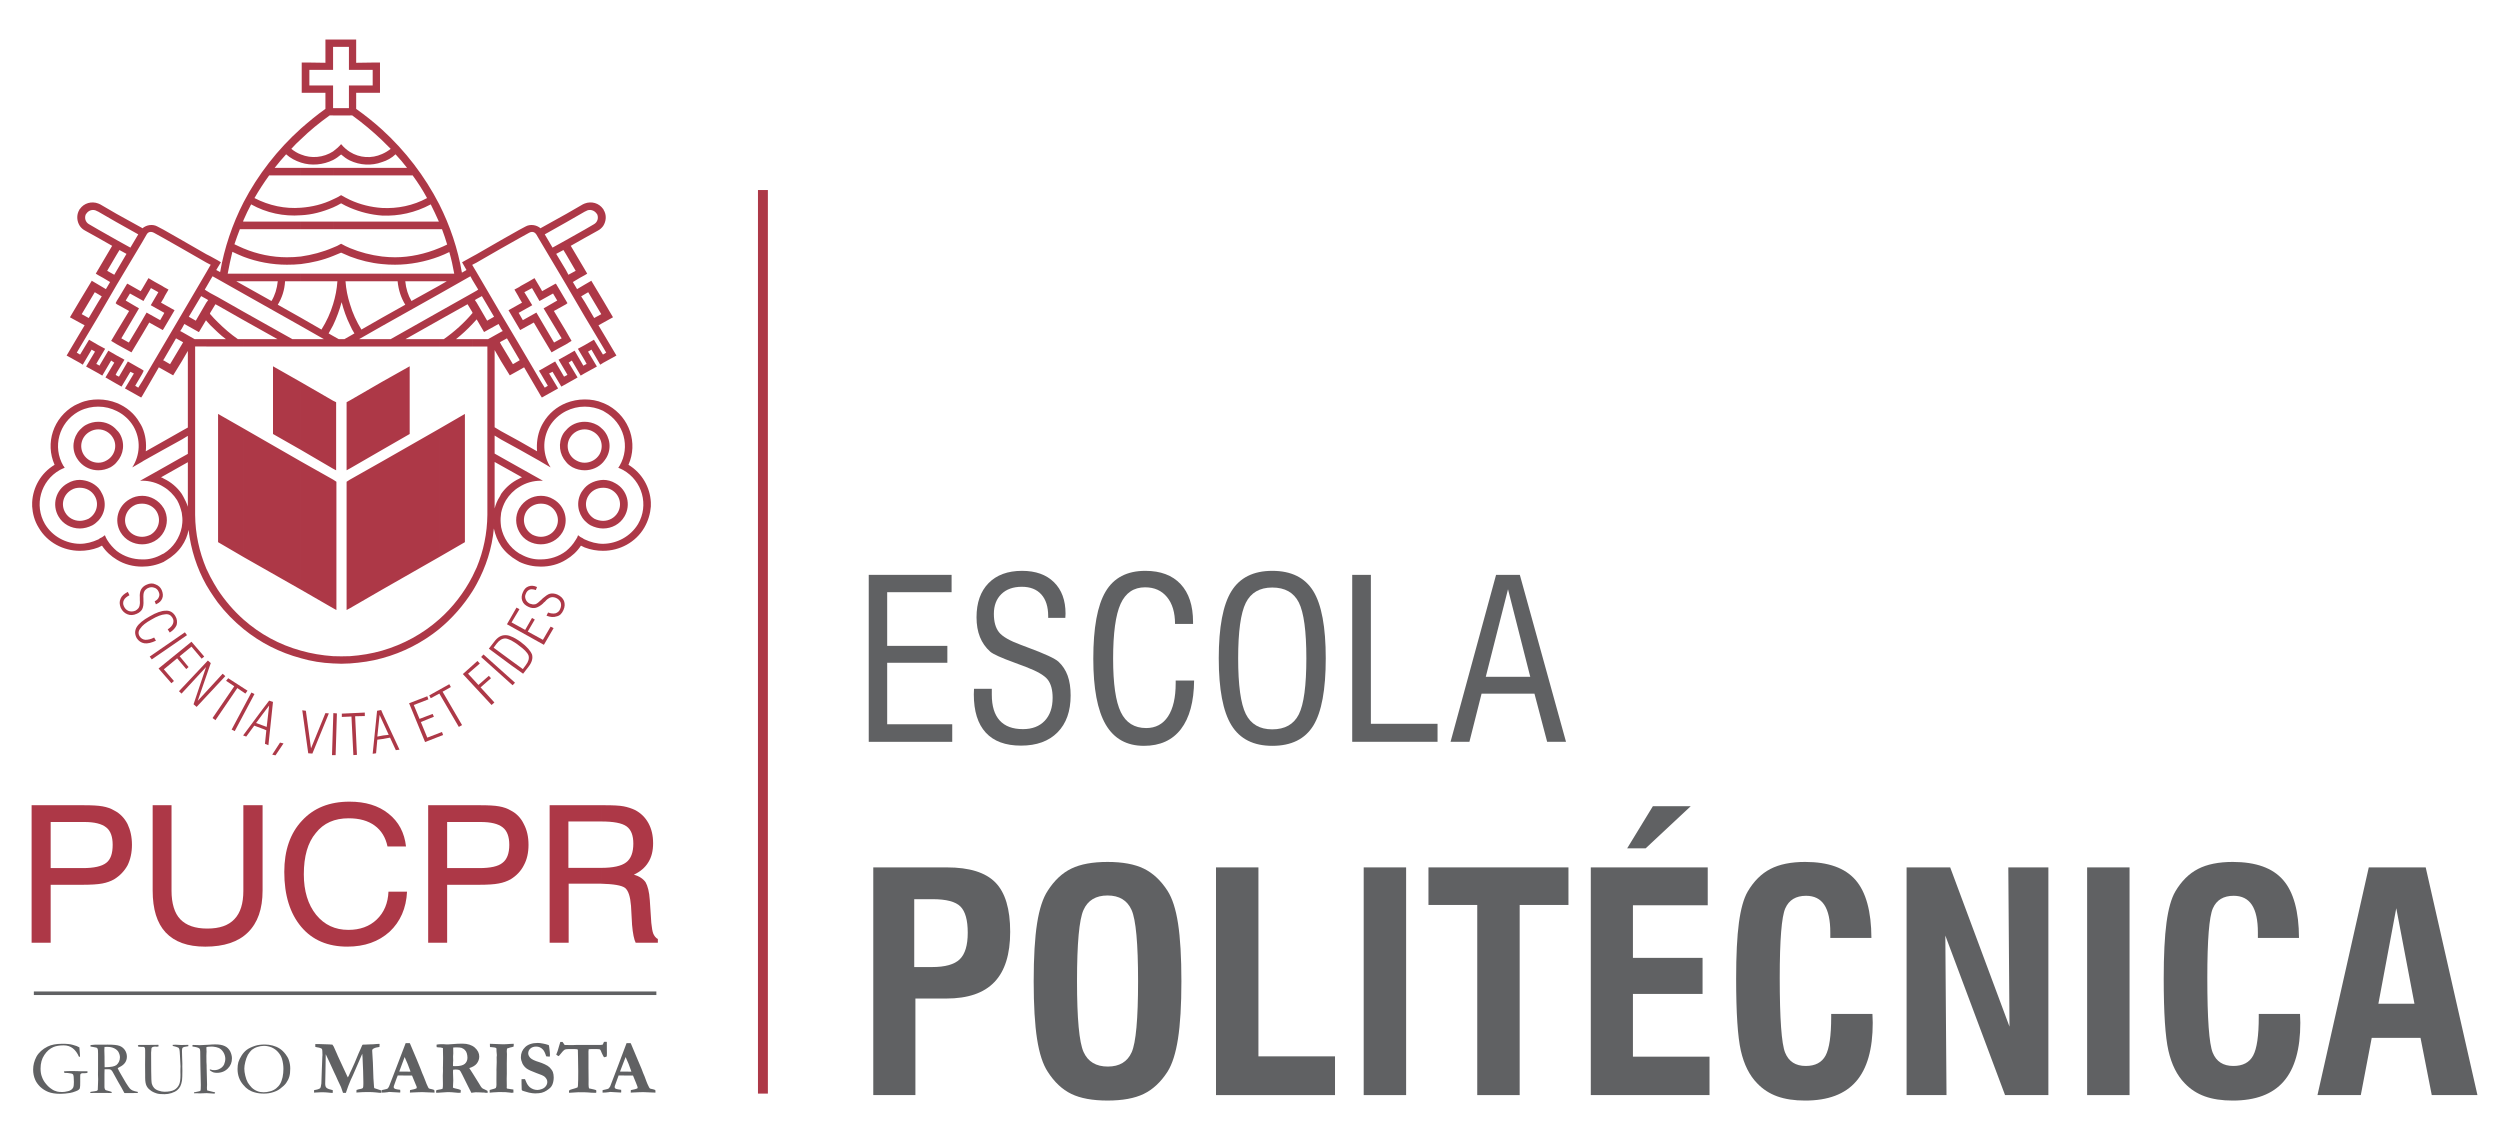 <?xml version="1.0" encoding="UTF-8" standalone="no"?>
<!-- Created with Inkscape (http://www.inkscape.org/) -->

<svg
   xmlns:dc="http://purl.org/dc/elements/1.1/"
   xmlns:cc="http://creativecommons.org/ns#"
   xmlns:rdf="http://www.w3.org/1999/02/22-rdf-syntax-ns#"
   xmlns:svg="http://www.w3.org/2000/svg"
   xmlns="http://www.w3.org/2000/svg"
   xmlns:sodipodi="http://sodipodi.sourceforge.net/DTD/sodipodi-0.dtd"
   xmlns:inkscape="http://www.inkscape.org/namespaces/inkscape"
   id="svg2"
   version="1.1"
   inkscape:version="0.48.4 r9939"
   width="200"
   height="90"
   xml:space="preserve"
   sodipodi:docname="escola-politécnica.svg"
   inkscape:export-filename="/home/phls/Dropbox/eventos/flisol/2015/logos/escola-politécnica.png"
   inkscape:export-xdpi="90"
   inkscape:export-ydpi="90"><defs
     id="defs6"><clipPath
       clipPathUnits="userSpaceOnUse"
       id="clipPath16"><path
         d="m 0,283.465 283.465,0 L 283.465,0 0,0 0,283.465 z"
         id="path18"
         inkscape:connector-curvature="0" /></clipPath></defs><sodipodi:namedview
     pagecolor="#ffffff"
     bordercolor="#666666"
     borderopacity="1"
     objecttolerance="10"
     gridtolerance="10"
     guidetolerance="10"
     inkscape:pageopacity="0"
     inkscape:pageshadow="2"
     inkscape:window-width="1920"
     inkscape:window-height="1028"
     id="namedview4"
     showgrid="false"
     inkscape:zoom="1.8838554"
     inkscape:cx="177.16562"
     inkscape:cy="177.16562"
     inkscape:window-x="0"
     inkscape:window-y="0"
     inkscape:window-maximized="1"
     inkscape:current-layer="g10" /><g
     id="g10"
     inkscape:groupmode="layer"
     inkscape:label="escola politécnica"
     transform="matrix(1.25,0,0,-1.25,0,90)"><g
       id="g12"
       transform="matrix(0.976,0,0,0.976,-54.671,-104.427)"><g
         id="g14"
         clip-path="url(#clipPath16)"><g
           id="g20"
           transform="translate(73.295,109.142)"><path
             d="M 0,0 C 0.139,0 0.277,0.016 0.43,0.059 0.579,0.096 0.706,0.16 0.825,0.25 0.938,0.342 1.027,0.441 1.092,0.555 1.16,0.668 1.209,0.814 1.252,0.992 1.289,1.174 1.305,1.352 1.305,1.529 1.305,1.751 1.275,1.975 1.209,2.193 1.16,2.358 1.072,2.497 0.957,2.631 0.849,2.758 0.701,2.864 0.546,2.936 0.384,3.003 0.209,3.043 0.025,3.043 -0.115,3.043 -0.27,3.016 -0.407,2.969 -0.553,2.924 -0.666,2.855 -0.766,2.782 -0.854,2.704 -0.933,2.596 -1.024,2.457 -1.098,2.313 -1.156,2.16 -1.195,1.99 -1.238,1.821 -1.258,1.668 -1.258,1.549 c 0,-0.137 0.02,-0.295 0.063,-0.465 C -1.156,0.916 -1.1,0.762 -1.031,0.635 -0.956,0.512 -0.861,0.402 -0.768,0.301 -0.662,0.201 -0.547,0.129 -0.41,0.074 -0.285,0.023 -0.148,0 0,0 m -1.703,1.529 c 0,0.165 0.019,0.317 0.055,0.446 0.044,0.131 0.108,0.273 0.207,0.427 0.094,0.149 0.208,0.28 0.341,0.38 0.134,0.101 0.319,0.189 0.563,0.269 0.168,0.053 0.377,0.08 0.631,0.08 0.172,0 0.34,-0.024 0.506,-0.068 C 0.768,3.016 0.91,2.959 1.044,2.874 1.178,2.791 1.316,2.666 1.448,2.492 1.539,2.369 1.613,2.255 1.661,2.113 1.722,1.932 1.753,1.751 1.753,1.563 1.753,1.342 1.734,1.162 1.691,1.023 1.653,0.887 1.578,0.738 1.481,0.602 1.404,0.492 1.272,0.367 1.082,0.225 0.957,0.131 0.809,0.059 0.619,0 0.436,-0.059 0.235,-0.088 0.023,-0.088 c -0.218,0 -0.41,0.024 -0.586,0.076 -0.167,0.041 -0.306,0.108 -0.426,0.186 -0.111,0.07 -0.234,0.181 -0.346,0.32 -0.12,0.141 -0.216,0.299 -0.278,0.479 -0.059,0.166 -0.09,0.351 -0.09,0.556 m -2.951,1.564 c 0.032,0.005 0.047,0.009 0.056,0.009 0.059,0 0.143,-0.004 0.273,-0.009 0.071,-0.007 0.116,-0.007 0.145,-0.007 0.03,0 0.107,0.007 0.227,0.012 l 0.408,0.021 c 0.116,0.012 0.24,0.019 0.383,0.019 0.263,0 0.463,-0.036 0.621,-0.111 0.152,-0.068 0.266,-0.183 0.353,-0.338 0.079,-0.162 0.118,-0.32 0.118,-0.464 0,-0.264 -0.084,-0.479 -0.266,-0.662 -0.18,-0.188 -0.424,-0.29 -0.724,-0.29 -0.088,0 -0.165,0.014 -0.217,0.028 -0.06,0.015 -0.119,0.056 -0.192,0.099 -0.038,0.024 -0.056,0.045 -0.061,0.071 0.005,0.009 0.013,0.021 0.026,0.023 0.023,0 0.046,-0.002 0.07,-0.015 0.057,-0.022 0.129,-0.03 0.209,-0.03 0.132,0 0.254,0.031 0.371,0.1 0.115,0.06 0.202,0.15 0.266,0.267 0.051,0.123 0.082,0.248 0.082,0.377 0,0.123 -0.031,0.248 -0.09,0.368 -0.066,0.125 -0.146,0.221 -0.248,0.29 -0.052,0.045 -0.142,0.075 -0.26,0.108 -0.125,0.021 -0.217,0.037 -0.279,0.037 -0.201,0 -0.322,-0.019 -0.359,-0.04 L -3.746,2.924 -3.735,2.643 -3.74,2.589 c -0.002,-0.044 -0.006,-0.11 -0.006,-0.204 0,-0.328 0.006,-0.539 0.016,-0.622 l 0,-0.136 0.028,-1.123 c 0,-0.018 0,-0.043 -0.003,-0.088 0,-0.047 -0.006,-0.084 -0.006,-0.117 0,-0.078 0.006,-0.139 0.018,-0.18 C -3.65,0.107 -3.535,0.074 -3.345,0.033 -3.262,0.014 -3.213,0.002 -3.201,0 c 0.012,-0.006 0.019,-0.012 0.029,-0.035 -0.004,-0.022 -0.013,-0.039 -0.021,-0.043 -0.016,-0.006 -0.036,-0.01 -0.067,-0.01 -0.013,0 -0.062,0.004 -0.135,0.01 -0.14,0.014 -0.253,0.021 -0.334,0.021 l -0.423,-0.017 -0.262,0.01 c -0.022,0 -0.065,-0.002 -0.145,-0.002 l 0,0.058 0.321,0.067 c 0.056,0.011 0.086,0.025 0.096,0.037 0.015,0.025 0.025,0.068 0.025,0.138 0,0.016 0.002,0.045 0.002,0.098 0.004,0.035 0.004,0.084 0.004,0.143 0,0.193 -0.01,0.601 -0.028,1.231 -0.009,0.292 -0.011,0.593 -0.011,0.899 l 0,0.049 c 0,0.104 -0.018,0.184 -0.053,0.215 -0.061,0.057 -0.211,0.1 -0.451,0.129 -0.006,0.024 -0.01,0.035 -0.01,0.045 0,0.02 0.004,0.033 0.01,0.05 m -2.239,0.018 c 0.007,-0.025 0.01,-0.048 0.01,-0.066 0,-0.006 -0.003,-0.023 -0.004,-0.042 -0.041,-0.011 -0.081,-0.017 -0.106,-0.017 -0.01,0 -0.027,0 -0.06,0.006 -0.023,0 -0.047,0.004 -0.061,0.004 -0.07,0 -0.134,-0.019 -0.176,-0.04 C -7.323,2.936 -7.342,2.912 -7.347,2.879 L -7.371,2.602 -7.365,1.385 C -7.363,0.934 -7.35,0.656 -7.323,0.553 -7.29,0.441 -7.24,0.355 -7.178,0.287 c 0.064,-0.074 0.162,-0.137 0.292,-0.18 0.135,-0.046 0.262,-0.074 0.382,-0.074 0.281,0 0.5,0.041 0.651,0.123 0.141,0.078 0.245,0.194 0.313,0.336 0.067,0.133 0.095,0.358 0.095,0.645 0,0.008 -0.003,0.07 -0.005,0.195 l 0,0.07 c 0,0.03 0,0.078 0.002,0.161 0.003,0.076 0.005,0.117 0.005,0.128 l -0.036,0.711 c -0.011,0.234 -0.025,0.37 -0.039,0.418 -0.015,0.044 -0.034,0.076 -0.064,0.104 -0.066,0.035 -0.193,0.074 -0.367,0.113 -0.005,0.026 -0.012,0.049 -0.012,0.07 0.057,0.004 0.129,0.012 0.186,0.012 0.063,0 0.131,-0.002 0.21,-0.012 0.1,-0.005 0.161,-0.009 0.17,-0.009 l 0.394,0.009 0.073,0 -0.005,-0.089 C -5.131,2.992 -5.252,2.965 -5.29,2.931 -5.33,2.896 -5.347,2.829 -5.347,2.732 c 0,-0.05 0.003,-0.164 0.007,-0.33 L -5.323,1.888 -5.326,1.688 -5.32,1.436 C -5.32,1.111 -5.33,0.896 -5.344,0.773 -5.373,0.613 -5.408,0.486 -5.455,0.393 -5.51,0.297 -5.57,0.213 -5.662,0.137 -5.756,0.059 -5.883,-0.006 -6.037,-0.055 c -0.151,-0.047 -0.299,-0.072 -0.45,-0.072 -0.232,0 -0.4,0.014 -0.509,0.049 -0.186,0.058 -0.334,0.129 -0.443,0.226 -0.12,0.086 -0.188,0.184 -0.233,0.276 -0.057,0.117 -0.089,0.291 -0.089,0.533 l 0,0.168 -0.005,0.685 0.005,0.555 0,0.377 c 0,0.092 -0.01,0.158 -0.043,0.197 -0.014,0.026 -0.045,0.038 -0.07,0.038 l -0.146,0 c -0.111,0 -0.181,0.009 -0.208,0.034 -10e-4,0.011 -0.01,0.026 -0.01,0.034 0,0.018 0.01,0.031 0.017,0.041 0.02,0.01 0.041,0.016 0.065,0.016 l 0.065,0 0.165,0.002 0.391,0 0.642,0.007 z m -3.527,-1.466 0.096,0 c 0.125,0 0.26,0.009 0.407,0.035 0.118,0.023 0.2,0.056 0.271,0.103 0.064,0.053 0.118,0.123 0.167,0.215 0.043,0.092 0.064,0.195 0.064,0.295 0,0.112 -0.032,0.225 -0.104,0.361 -0.058,0.088 -0.145,0.168 -0.272,0.229 -0.133,0.066 -0.285,0.094 -0.467,0.094 -0.047,0 -0.099,0 -0.168,-0.006 -0.008,-0.085 -0.012,-0.149 -0.012,-0.192 l 0.012,-0.463 0,-0.186 c 0,-0.132 0.003,-0.284 0.006,-0.485 m -0.91,-1.616 c 0.238,0.034 0.375,0.053 0.404,0.067 0.018,0.008 0.037,0.025 0.059,0.068 l 0,0.031 c 0,0.039 0.007,0.19 0.017,0.44 0.006,0.078 0.006,0.148 0.006,0.215 l -0.01,0.295 0.004,0.326 0,0.617 0,0.439 c 0.006,0.187 -0.01,0.305 -0.041,0.347 -0.027,0.05 -0.105,0.07 -0.23,0.085 -0.129,0.018 -0.197,0.033 -0.209,0.037 -0.018,0.007 -0.022,0.022 -0.022,0.041 0,0.008 0.003,0.026 0.008,0.046 0.016,0.013 0.054,0.021 0.113,0.021 0.008,0 0.036,0.003 0.073,0.007 0.031,0.006 0.066,0.008 0.099,0.008 l 0.199,0 0.651,0.004 c 0.36,0 0.619,-0.025 0.764,-0.08 C -9.3,2.992 -9.182,2.896 -9.092,2.77 -9.008,2.643 -8.959,2.495 -8.959,2.337 -8.959,2.035 -9.119,1.805 -9.436,1.654 -9.488,1.623 -9.535,1.604 -9.563,1.574 -9.509,1.457 -9.434,1.313 -9.334,1.15 L -9.02,0.613 c 0.124,-0.197 0.209,-0.316 0.256,-0.369 0.051,-0.049 0.105,-0.094 0.17,-0.123 0.074,-0.037 0.186,-0.062 0.35,-0.098 l 0,-0.035 0,-0.037 c -0.223,-0.006 -0.488,-0.006 -0.794,-0.006 -0.023,0 -0.05,0 -0.085,0.006 -0.118,0.225 -0.25,0.465 -0.412,0.735 l -0.367,0.666 c -0.045,0.07 -0.082,0.111 -0.118,0.128 -0.035,0.02 -0.076,0.026 -0.123,0.026 l -0.214,0 -0.066,0 C -10.426,1.455 -10.43,1.348 -10.43,1.188 l 0,-0.84 c 0,-0.03 0.004,-0.08 0.022,-0.127 0.01,-0.035 0.035,-0.065 0.063,-0.084 0.033,-0.016 0.132,-0.043 0.281,-0.078 l 0.101,-0.036 c 0.012,-0.011 0.016,-0.031 0.016,-0.058 -0.045,-0.01 -0.076,-0.014 -0.092,-0.014 -0.149,0 -0.257,0 -0.311,0.006 l -0.076,0 -0.333,-0.002 -0.329,0.002 c -0.016,0 -0.087,-0.002 -0.219,-0.006 l -0.047,0.006 -0.011,0.031 c 0,0.012 0.011,0.026 0.035,0.041 m -0.744,2.915 0.03,-0.376 c 0.01,-0.113 0.013,-0.195 0.013,-0.233 L -12.1,2.325 c -0.105,0.247 -0.242,0.431 -0.406,0.558 -0.16,0.125 -0.364,0.193 -0.599,0.193 -0.286,0 -0.512,-0.043 -0.672,-0.111 -0.229,-0.098 -0.432,-0.27 -0.594,-0.518 -0.17,-0.249 -0.249,-0.548 -0.249,-0.892 0,-0.207 0.028,-0.387 0.089,-0.541 0.056,-0.164 0.146,-0.321 0.257,-0.451 0.108,-0.139 0.24,-0.264 0.395,-0.362 0.094,-0.07 0.209,-0.119 0.349,-0.156 0.078,-0.022 0.19,-0.029 0.341,-0.029 0.1,0 0.207,0.013 0.332,0.047 0.119,0.021 0.209,0.064 0.265,0.113 0.059,0.045 0.101,0.101 0.125,0.162 0.019,0.055 0.033,0.168 0.033,0.34 0,0.287 -0.021,0.447 -0.058,0.496 -0.039,0.047 -0.154,0.074 -0.355,0.09 l -0.096,0.004 -0.069,-0.002 c -0.009,0.002 -0.025,0.007 -0.037,0.007 l -0.04,0.061 c 0,0.008 0.009,0.023 0.019,0.039 0.084,0.012 0.268,0.018 0.555,0.018 0.062,0 0.163,0 0.311,-0.006 l 0.251,-0.01 0.234,0.002 c 0.045,0 0.097,-0.002 0.156,-0.002 0.011,-0.002 0.019,-0.008 0.019,-0.008 0.005,-0.01 0.005,-0.015 0.005,-0.025 0,-0.018 0,-0.043 -0.013,-0.069 -0.065,-0.019 -0.118,-0.021 -0.157,-0.021 l -0.154,0 c -0.06,0 -0.103,-0.02 -0.138,-0.057 -0.015,-0.015 -0.02,-0.08 -0.02,-0.181 l 0.001,-0.325 c 0,-0.216 -0.004,-0.357 -0.024,-0.421 -0.011,-0.034 -0.032,-0.067 -0.065,-0.094 -0.029,-0.033 -0.095,-0.065 -0.192,-0.104 -0.147,-0.058 -0.279,-0.097 -0.392,-0.115 -0.212,-0.033 -0.424,-0.057 -0.621,-0.057 -0.327,0 -0.595,0.043 -0.799,0.123 -0.205,0.083 -0.387,0.2 -0.54,0.346 -0.146,0.149 -0.255,0.301 -0.316,0.447 -0.098,0.221 -0.138,0.442 -0.138,0.678 0,0.281 0.072,0.565 0.216,0.84 0.151,0.273 0.4,0.5 0.735,0.666 0.24,0.121 0.562,0.182 0.967,0.182 0.287,0 0.512,-0.019 0.689,-0.073 0.184,-0.044 0.326,-0.104 0.426,-0.163"
             style="fill:#606163;fill-opacity:1;fill-rule:nonzero;stroke:none"
             id="path22"
             inkscape:connector-curvature="0" /></g><g
           id="g24"
           transform="translate(96.672,110.499)"><path
             d="M 0,0 0.367,0.953 C 0.414,0.85 0.473,0.707 0.561,0.509 0.635,0.311 0.697,0.148 0.746,0 L 0.688,-0.006 C 0.619,-0.006 0.395,0 0,0 m -1.146,-1.381 0.042,0 c 0.108,0 0.219,0.012 0.344,0.026 l 0.11,0.019 c 0.375,-0.027 0.623,-0.041 0.722,-0.041 0.004,0.02 0.008,0.033 0.008,0.053 0,0.027 -0.004,0.062 -0.004,0.127 -0.101,0.015 -0.162,0.025 -0.174,0.025 -0.111,0.016 -0.179,0.037 -0.222,0.07 -0.02,0.02 -0.03,0.045 -0.03,0.092 0,0.031 0.01,0.088 0.047,0.172 0.11,0.309 0.182,0.504 0.211,0.582 L 0.852,-0.262 1.047,-0.738 1.141,-0.98 C 1.15,-1.002 1.156,-1.025 1.156,-1.053 1.156,-1.068 1.148,-1.092 1.131,-1.107 1.117,-1.115 1.074,-1.133 0.988,-1.156 L 0.709,-1.217 C 0.705,-1.273 0.703,-1.328 0.703,-1.381 l 0.131,0.008 0.408,0.018 c 0.057,0.007 0.158,0.007 0.285,0.007 0.116,0 0.246,-0.007 0.397,-0.017 0.142,-0.008 0.275,-0.016 0.398,-0.016 0,0.024 0.004,0.037 0.004,0.047 0,0.035 -0.004,0.072 -0.013,0.125 C 2.234,-1.182 2.162,-1.156 2.098,-1.145 2.031,-1.137 1.98,-1.123 1.953,-1.1 1.938,-1.092 1.914,-1.053 1.879,-0.979 1.814,-0.854 1.773,-0.752 1.74,-0.666 1.684,-0.508 1.641,-0.393 1.609,-0.314 1.555,-0.189 1.482,-0.025 1.412,0.18 1.332,0.382 1.242,0.589 1.148,0.803 l -0.427,1.015 -0.028,0.047 -0.105,0 -0.158,0 -0.576,-1.531 -0.499,-1.307 c -0.044,-0.066 -0.08,-0.119 -0.105,-0.14 -0.027,-0.02 -0.104,-0.043 -0.229,-0.069 -0.08,-0.011 -0.128,-0.025 -0.162,-0.035 L -1.146,-1.381 z M -3.914,1.942 C -3.928,1.914 -3.945,1.848 -3.973,1.75 -4.055,1.434 -4.131,1.217 -4.182,1.113 c 0.02,-0.023 0.073,-0.058 0.149,-0.101 0.019,0 0.047,0.033 0.088,0.086 0.14,0.18 0.244,0.291 0.314,0.336 0.055,0.029 0.158,0.043 0.311,0.043 0.283,0 0.447,-0.002 0.502,-0.012 0.015,0 0.025,-0.002 0.033,-0.017 0.004,-0.003 0.01,-0.014 0.021,-0.033 0.006,-0.05 0.01,-0.209 0.01,-0.462 L -2.74,0.02 c 0,-0.424 -0.004,-0.747 -0.018,-0.94 -0.002,-0.053 -0.017,-0.09 -0.027,-0.119 -0.069,-0.031 -0.194,-0.074 -0.361,-0.117 -0.098,-0.02 -0.165,-0.053 -0.2,-0.106 l 0,-0.021 0.002,-0.053 c 0,-0.012 0.002,-0.029 0.006,-0.057 0.027,0 0.086,0 0.178,0.012 0.24,0.018 0.385,0.026 0.437,0.026 0.311,0 0.524,-0.002 0.637,-0.014 0.119,-0.012 0.27,-0.024 0.43,-0.024 0.027,0 0.056,0 0.093,0.004 0.008,0.032 0.01,0.047 0.01,0.061 0,0.015 -0.002,0.053 -0.011,0.111 -0.045,0.01 -0.088,0.031 -0.135,0.041 -0.108,0.031 -0.164,0.039 -0.182,0.041 -0.07,0.012 -0.119,0.02 -0.152,0.033 -0.016,0.055 -0.03,0.143 -0.03,0.25 l 0.002,0.323 -0.007,0.783 0,0.724 -0.002,0.331 c 0,0.038 0.007,0.087 0.015,0.156 0.073,0.01 0.131,0.012 0.18,0.012 0.305,0 0.482,-0.002 0.518,-0.012 0.025,-0.008 0.046,-0.022 0.068,-0.043 0.014,-0.022 0.047,-0.082 0.092,-0.205 0.056,-0.119 0.103,-0.213 0.146,-0.278 0.045,0.005 0.106,0.017 0.168,0.04 0.018,0.029 0.02,0.069 0.02,0.117 l 0.004,0.119 -0.004,0.222 c 0,0.228 0,0.397 -0.002,0.51 -0.037,0.002 -0.063,0.007 -0.08,0.007 L -1.049,1.947 C -1.063,1.919 -1.072,1.896 -1.08,1.886 -1.102,1.822 -1.125,1.78 -1.143,1.762 l -0.148,-0.018 -0.764,0 -0.552,0 -0.303,0 -0.049,-0.004 c -0.1,-0.002 -0.207,-0.002 -0.334,-0.002 -0.203,0 -0.318,0.002 -0.338,0.006 -0.021,0.024 -0.058,0.078 -0.109,0.158 -0.006,0.012 -0.008,0.022 -0.026,0.04 l -0.148,0 z M -4.67,1.735 c -0.156,0.047 -0.273,0.087 -0.371,0.099 -0.15,0.031 -0.273,0.043 -0.35,0.043 -0.361,0 -0.64,-0.095 -0.824,-0.27 C -6.406,1.425 -6.5,1.201 -6.5,0.939 c 0,-0.13 0.035,-0.261 0.1,-0.409 0.068,-0.136 0.16,-0.243 0.279,-0.333 0.119,-0.084 0.322,-0.177 0.625,-0.289 0.308,-0.103 0.484,-0.185 0.56,-0.252 0.11,-0.105 0.168,-0.211 0.168,-0.336 0,-0.103 -0.031,-0.191 -0.095,-0.275 -0.069,-0.092 -0.153,-0.152 -0.262,-0.19 -0.102,-0.037 -0.201,-0.062 -0.289,-0.062 -0.1,0 -0.195,0.021 -0.277,0.051 -0.08,0.033 -0.161,0.076 -0.225,0.129 -0.053,0.048 -0.111,0.113 -0.164,0.199 -0.025,0.035 -0.074,0.148 -0.152,0.334 l -0.227,-0.006 0,-0.096 c 0,-0.047 0,-0.125 0.002,-0.228 0.008,-0.203 0.01,-0.313 0.01,-0.336 l 0,-0.026 c 0.006,-0.023 0.015,-0.043 0.025,-0.05 0.02,-0.014 0.07,-0.037 0.152,-0.059 l 0.301,-0.086 c 0.153,-0.033 0.295,-0.051 0.403,-0.051 0.175,0 0.324,0.018 0.429,0.043 0.116,0.032 0.223,0.076 0.324,0.145 0.102,0.068 0.18,0.129 0.233,0.176 0.07,0.068 0.117,0.142 0.15,0.226 0.055,0.143 0.082,0.299 0.082,0.457 0,0.139 -0.021,0.254 -0.054,0.35 -0.032,0.09 -0.104,0.193 -0.202,0.297 -0.074,0.075 -0.183,0.15 -0.328,0.214 -0.14,0.066 -0.256,0.108 -0.359,0.141 -0.303,0.09 -0.494,0.182 -0.592,0.28 -0.086,0.092 -0.137,0.199 -0.137,0.296 0,0.131 0.051,0.237 0.143,0.319 0.102,0.087 0.223,0.127 0.381,0.127 0.172,0 0.318,-0.061 0.445,-0.201 0.069,-0.073 0.147,-0.223 0.209,-0.437 l 0.035,-0.005 0.176,-0.017 0.027,0.01 c 0.002,0.035 0.01,0.066 0.01,0.095 0,0.098 -0.01,0.225 -0.033,0.396 -0.01,0.112 -0.025,0.196 -0.043,0.255 m -3.877,-3.12 c 0.033,0.004 0.109,0.008 0.211,0.02 0.172,0.011 0.289,0.021 0.383,0.021 l 0.43,-0.004 c 0.197,-0.017 0.306,-0.029 0.334,-0.033 0.029,-0.008 0.048,-0.012 0.06,-0.012 0.01,0 0.035,0 0.09,0.008 0.008,0.004 0.031,0.004 0.051,0.004 l 0,0.084 c 0,0.024 0,0.07 -0.004,0.121 -0.092,0.014 -0.139,0.02 -0.151,0.02 -0.086,0.011 -0.17,0.023 -0.271,0.043 -0.012,0.031 -0.016,0.045 -0.016,0.056 l 0.006,0.098 -0.006,0.49 0.008,0.332 -0.002,0.649 c 0,0.15 0.002,0.365 0.01,0.634 -0.008,0.047 -0.01,0.104 -0.01,0.178 0,0.074 0.01,0.148 0.02,0.188 0.054,0.016 0.119,0.043 0.205,0.066 0.08,0.014 0.154,0.035 0.222,0.061 0.008,0.043 0.008,0.08 0.008,0.105 l 0,0.078 c -0.033,0 -0.115,-0.004 -0.23,-0.009 -0.213,-0.019 -0.375,-0.024 -0.469,-0.024 -0.02,0 -0.07,0.003 -0.158,0.005 L -8.533,1.822 -8.527,1.607 C -8.506,1.604 -8.471,1.602 -8.438,1.602 -8.287,1.592 -8.182,1.578 -8.113,1.539 -8.104,1.507 -8.1,1.48 -8.1,1.465 l 0,-0.111 0.024,-0.28 -0.014,-0.133 0.004,-0.324 c 0,-0.013 -0.006,-0.181 -0.016,-0.504 l 0.002,-0.136 -0.004,-0.561 0.002,-0.287 c 0,-0.088 -0.015,-0.156 -0.043,-0.209 -0.05,-0.033 -0.132,-0.057 -0.238,-0.082 -0.076,-0.02 -0.131,-0.035 -0.164,-0.047 l 0,-0.176 z m -2.404,1.745 0,0.069 c 0.002,0.12 0.002,0.214 0.012,0.294 l -0.008,0.266 0.013,0.204 -0.005,0.332 0.005,0.053 c 0.053,0.004 0.116,0.009 0.19,0.009 0.16,0 0.275,-0.009 0.353,-0.032 0.09,-0.038 0.174,-0.083 0.231,-0.157 0.047,-0.042 0.082,-0.101 0.113,-0.197 0.026,-0.094 0.043,-0.191 0.043,-0.292 0,-0.169 -0.062,-0.305 -0.176,-0.403 -0.121,-0.101 -0.314,-0.149 -0.593,-0.149 -0.038,0 -0.098,0.003 -0.178,0.003 m -1.104,-1.596 c -0.004,-0.026 -0.004,-0.053 -0.004,-0.077 0,-0.011 0,-0.035 0.002,-0.076 l 0.104,0 c 0.088,0 0.182,0.008 0.289,0.02 l 0.332,0.021 c 0.019,0 0.057,0.002 0.1,0.002 0.062,0 0.271,-0.011 0.625,-0.047 l 0.097,0.004 c 0.008,0 0.028,-0.004 0.055,-0.004 0.01,0.045 0.012,0.106 0.012,0.184 -0.088,0.037 -0.198,0.072 -0.327,0.096 -0.07,0.013 -0.136,0.035 -0.185,0.06 l 0.021,0.467 -0.017,0.545 c 0,0.068 0.002,0.125 0.012,0.164 0.074,0.012 0.136,0.014 0.166,0.014 0.123,0 0.201,-0.022 0.257,-0.049 0.03,-0.024 0.092,-0.121 0.166,-0.277 0.178,-0.352 0.303,-0.604 0.379,-0.764 0.026,-0.057 0.075,-0.149 0.141,-0.276 l 0.082,-0.164 c 0.025,0.008 0.064,0.012 0.105,0.016 0.104,0.012 0.161,0.02 0.178,0.02 l 0.242,-0.006 c 0.078,0 0.143,-0.002 0.198,-0.01 l 0.099,0 0.127,-0.02 0.053,0 0.068,0 0,0.059 c 0,0.021 -0.01,0.049 -0.013,0.072 -0.041,0.026 -0.102,0.055 -0.172,0.086 -0.092,0.039 -0.155,0.069 -0.186,0.098 -0.033,0.025 -0.099,0.125 -0.197,0.295 l -0.397,0.638 c -0.039,0.067 -0.095,0.155 -0.16,0.25 -0.037,0.045 -0.058,0.088 -0.08,0.124 0.219,0.068 0.389,0.165 0.494,0.301 0.102,0.136 0.159,0.289 0.159,0.456 0,0.217 -0.096,0.412 -0.297,0.592 -0.198,0.166 -0.469,0.254 -0.803,0.254 -0.215,0 -0.418,-0.01 -0.608,-0.028 L -11.246,1.782 -11.377,1.78 c -0.006,0 -0.07,0.002 -0.187,0.014 -0.114,0 -0.194,-0.002 -0.231,-0.002 -0.07,0 -0.148,-0.01 -0.225,-0.024 l -0.011,-0.024 0.008,-0.142 c 0.039,-0.01 0.127,-0.02 0.261,-0.024 l 0.149,-0.035 c 0.004,-0.095 0.011,-0.314 0.011,-0.652 0,-0.161 -0.003,-0.327 -0.007,-0.502 l -0.004,-0.135 0.004,-0.227 -0.012,-0.295 0.008,-0.548 c 0,-0.137 -0.004,-0.217 -0.012,-0.243 0,-0.009 -0.006,-0.035 -0.01,-0.068 -0.074,-0.029 -0.144,-0.045 -0.23,-0.055 -0.082,-0.011 -0.149,-0.027 -0.19,-0.054 M -14.477,0 l 0.354,0.953 c 0.05,-0.103 0.111,-0.246 0.193,-0.444 0.078,-0.198 0.142,-0.361 0.194,-0.509 l -0.062,-0.006 C -13.87,-0.006 -14.096,0 -14.477,0 m -1.162,-1.381 0.047,0 c 0.112,0 0.221,0.012 0.346,0.026 l 0.1,0.019 c 0.385,-0.027 0.63,-0.041 0.732,-0.041 0.004,0.02 0.006,0.033 0.006,0.053 0,0.027 -0.002,0.062 -0.006,0.127 -0.102,0.015 -0.162,0.025 -0.18,0.025 -0.105,0.016 -0.172,0.037 -0.209,0.07 -0.025,0.02 -0.037,0.045 -0.037,0.092 0,0.031 0.014,0.088 0.049,0.172 0.11,0.309 0.178,0.504 0.215,0.582 l 0.938,-0.006 0.196,-0.476 0.102,-0.242 c 0.01,-0.022 0.01,-0.045 0.01,-0.073 0,-0.015 -0.008,-0.039 -0.024,-0.054 -0.013,-0.008 -0.068,-0.026 -0.144,-0.049 l -0.273,-0.061 c -0.006,-0.056 -0.006,-0.111 -0.006,-0.164 l 0.116,0.008 0.423,0.018 c 0.05,0.007 0.15,0.007 0.277,0.007 0.119,0 0.248,-0.007 0.393,-0.017 0.146,-0.008 0.285,-0.016 0.406,-0.016 l 0,0.047 c 0,0.035 -0.01,0.072 -0.018,0.125 -0.074,0.027 -0.14,0.053 -0.209,0.064 -0.064,0.008 -0.115,0.022 -0.148,0.045 -0.012,0.008 -0.039,0.047 -0.07,0.121 -0.061,0.125 -0.106,0.227 -0.133,0.313 -0.063,0.158 -0.106,0.273 -0.139,0.352 -0.057,0.125 -0.127,0.289 -0.199,0.494 -0.08,0.202 -0.168,0.409 -0.255,0.623 l -0.43,1.015 -0.025,0.047 -0.111,0 -0.156,0 -0.584,-1.531 -0.504,-1.307 c -0.039,-0.066 -0.065,-0.119 -0.093,-0.14 -0.028,-0.02 -0.104,-0.043 -0.229,-0.069 -0.082,-0.011 -0.14,-0.025 -0.166,-0.035 l -0.008,-0.164 z m -4.425,0 0.004,0.164 c 0.205,0.031 0.334,0.072 0.396,0.127 0.035,0.037 0.059,0.145 0.08,0.307 l 0.03,0.881 0.034,0.888 c 0.006,0.059 0.008,0.085 0.008,0.098 0,0.234 -0.011,0.364 -0.039,0.402 -0.029,0.035 -0.13,0.08 -0.316,0.106 -0.045,0.01 -0.082,0.019 -0.113,0.025 -0.002,0.041 -0.002,0.076 -0.002,0.102 l 0,0.082 c 0.063,0.003 0.131,0.003 0.218,0.003 l 0.716,-0.024 c 0.017,-0.003 0.038,-0.007 0.069,-0.007 l 0.118,-0.005 c 0.025,-0.033 0.056,-0.075 0.086,-0.129 0.057,-0.12 0.136,-0.294 0.234,-0.526 l 0.027,-0.068 0.385,-0.832 c 0.009,-0.02 0.024,-0.049 0.042,-0.09 0.024,-0.057 0.05,-0.113 0.079,-0.168 0.026,-0.057 0.051,-0.107 0.08,-0.174 0.033,-0.062 0.059,-0.123 0.08,-0.166 0.018,0.041 0.045,0.082 0.069,0.123 0.065,0.153 0.127,0.295 0.192,0.42 0.107,0.224 0.255,0.565 0.442,1.027 0.029,0.071 0.079,0.18 0.149,0.332 0.058,0.148 0.1,0.227 0.103,0.233 0.015,0.012 0.047,0.018 0.09,0.018 l 0.08,0 c 0.082,0.009 0.186,0.014 0.309,0.014 0.172,0 0.309,0.01 0.41,0.022 0.109,0.009 0.164,0.011 0.18,0.011 0.011,0 0.035,-0.002 0.058,-0.002 l 0,-0.059 -0.005,-0.072 c 0,-0.017 0,-0.041 -0.002,-0.069 -0.157,-0.021 -0.284,-0.047 -0.377,-0.101 -0.067,-0.032 -0.1,-0.075 -0.1,-0.125 l 0,-0.035 0.045,-0.758 c 0.003,-0.067 0.014,-0.403 0.035,-1.024 0.01,-0.134 0.02,-0.308 0.036,-0.523 0.001,-0.026 0.007,-0.047 0.007,-0.059 0,-0.045 0.007,-0.066 0.025,-0.08 0.01,-0.008 0.159,-0.053 0.438,-0.144 0,-0.026 0.002,-0.047 0.002,-0.053 0,-0.045 -0.002,-0.074 -0.002,-0.107 -0.043,0 -0.154,0.003 -0.332,0.027 -0.181,0.021 -0.35,0.025 -0.503,0.025 -0.237,0 -0.468,-0.004 -0.694,-0.025 -0.03,0 -0.063,-0.004 -0.092,-0.008 l 0.006,0.168 c 0.071,0.027 0.16,0.053 0.276,0.072 0.075,0.012 0.125,0.035 0.144,0.067 0.019,0.031 0.029,0.115 0.029,0.256 l 0,0.142 c -0.01,0.178 -0.013,0.41 -0.016,0.717 l -0.037,0.873 c -0.01,0.127 -0.013,0.205 -0.018,0.252 l -0.609,-1.402 c -0.018,-0.032 -0.044,-0.081 -0.064,-0.139 -0.043,-0.088 -0.074,-0.145 -0.081,-0.172 -0.13,-0.303 -0.214,-0.535 -0.267,-0.695 -0.011,-0.045 -0.031,-0.096 -0.054,-0.162 l -0.188,0.004 -0.133,0.38 c -0.049,0.094 -0.113,0.246 -0.209,0.442 -0.055,0.125 -0.092,0.217 -0.127,0.287 -0.015,0.025 -0.029,0.047 -0.033,0.066 l -0.028,0.059 c 0,0.012 0,0.017 -0.013,0.025 l -0.361,0.789 -0.229,0.483 -0.019,-1.168 -0.016,-0.756 c 0,-0.125 0.023,-0.211 0.072,-0.264 0.052,-0.054 0.147,-0.099 0.303,-0.133 l 0.121,-0.035 0,-0.179 c -0.103,0 -0.205,0.007 -0.312,0.023 -0.106,0.012 -0.252,0.02 -0.434,0.02 -0.037,0 -0.2,-0.008 -0.482,-0.024"
             style="fill:#606163;fill-opacity:1;fill-rule:evenodd;stroke:none"
             id="path26"
             inkscape:connector-curvature="0" /></g><path
           d="m 99.055,115.517 -40.82,0 0,0.234 40.82,0 0,-0.234 z"
           style="fill:#606163;fill-opacity:1;fill-rule:evenodd;stroke:none"
           id="path28"
           inkscape:connector-curvature="0" /><g
           id="g30"
           transform="translate(58.088,118.948)"><path
             d="m 0,0 0,9.016 3.284,0 0,-1.1 -2.034,0 0,-3.023 2.034,0 0,-1.095 -0.139,0 -1.895,0 L 1.25,0 0,0 z m 3.284,9.016 0.103,0 C 3.95,9.016 4.356,8.996 4.652,8.942 4.938,8.891 5.199,8.803 5.42,8.669 5.795,8.48 6.088,8.175 6.293,7.779 6.477,7.389 6.58,6.945 6.58,6.418 6.58,5.9 6.477,5.455 6.293,5.078 6.088,4.705 5.795,4.394 5.408,4.156 5.199,4.035 4.918,3.935 4.634,3.883 4.356,3.828 3.9,3.798 3.284,3.798 l 0,1.095 0.07,0 c 0.732,0 1.245,0.113 1.539,0.343 0.29,0.219 0.423,0.616 0.423,1.182 0,0.527 -0.133,0.918 -0.423,1.143 C 4.599,7.798 4.119,7.916 3.458,7.916 l -0.174,0 0,1.1 z"
             style="fill:#ad3847;fill-opacity:1;fill-rule:nonzero;stroke:none"
             id="path32"
             inkscape:connector-curvature="0" /></g><g
           id="g34"
           transform="translate(66.026,122.374)"><path
             d="m 0,0 0,5.59 1.237,0 0,-5.609 c 0,-0.833 0.199,-1.475 0.568,-1.862 0.398,-0.414 0.979,-0.617 1.777,-0.617 0.809,0 1.389,0.203 1.779,0.617 0.395,0.41 0.586,1.029 0.586,1.862 l 0,5.609 1.261,0 0,-5.59 c 0,-1.217 -0.32,-2.121 -0.963,-2.752 -0.626,-0.619 -1.563,-0.932 -2.796,-0.932 -1.164,0 -2.013,0.313 -2.598,0.932 C 0.283,-2.14 0,-1.233 0,0"
             style="fill:#ad3847;fill-opacity:1;fill-rule:nonzero;stroke:none"
             id="path36"
             inkscape:connector-curvature="0" /></g><g
           id="g38"
           transform="translate(81.489,122.297)"><path
             d="m 0,0 1.217,0 c -0.05,-1.089 -0.444,-1.976 -1.145,-2.63 -0.715,-0.645 -1.635,-0.976 -2.769,-0.976 -1.278,0 -2.292,0.427 -3.024,1.298 -0.736,0.878 -1.111,2.07 -1.111,3.598 0,1.42 0.392,2.545 1.161,3.363 0.769,0.839 1.812,1.248 3.114,1.248 C -1.516,5.901 -0.663,5.647 0,5.116 0.67,4.585 1.047,3.87 1.15,2.962 l -1.214,0 c -0.124,0.6 -0.415,1.061 -0.84,1.37 -0.44,0.321 -1.004,0.478 -1.709,0.478 -0.92,0 -1.639,-0.311 -2.149,-0.961 -0.533,-0.631 -0.789,-1.533 -0.789,-2.715 0,-1.094 0.272,-1.983 0.807,-2.651 0.544,-0.668 1.248,-0.99 2.115,-0.99 0.754,0 1.384,0.221 1.864,0.684 C -0.285,-1.361 -0.031,-0.749 0,0"
             style="fill:#ad3847;fill-opacity:1;fill-rule:nonzero;stroke:none"
             id="path40"
             inkscape:connector-curvature="0" /></g><g
           id="g42"
           transform="translate(84.092,118.948)"><path
             d="m 0,0 0,9.016 3.281,0 0,-1.1 -2.037,0 0,-3.023 2.037,0 0,-1.095 -0.131,0 -1.906,0 L 1.244,0 0,0 z m 3.281,9.016 0.106,0 C 3.93,9.016 4.357,8.996 4.65,8.942 4.939,8.891 5.197,8.803 5.42,8.669 5.791,8.48 6.086,8.175 6.273,7.779 6.48,7.389 6.58,6.945 6.58,6.418 6.58,5.9 6.48,5.455 6.273,5.078 6.086,4.705 5.791,4.394 5.404,4.156 5.18,4.035 4.922,3.935 4.615,3.883 4.342,3.828 3.9,3.798 3.281,3.798 l 0,1.095 0.065,0 c 0.74,0 1.248,0.113 1.525,0.343 C 5.166,5.455 5.32,5.852 5.32,6.418 5.32,6.945 5.18,7.336 4.891,7.561 4.594,7.798 4.119,7.916 3.436,7.916 l -0.155,0 0,1.1 z"
             style="fill:#ad3847;fill-opacity:1;fill-rule:nonzero;stroke:none"
             id="path44"
             inkscape:connector-curvature="0" /></g><g
           id="g46"
           transform="translate(92.057,127.964)"><path
             d="m 0,0 3.371,0 0,-1.066 -2.141,0 0,-3.042 2.141,0 0,-1.038 -0.088,0 -2.035,0 0,-3.87 L 0,-9.016 0,0 z m 3.371,0 0.221,0 c 0.562,0 0.99,-0.02 1.263,-0.073 0.27,-0.052 0.532,-0.14 0.737,-0.238 0.398,-0.205 0.685,-0.498 0.89,-0.872 0.204,-0.379 0.303,-0.805 0.303,-1.313 0,-0.481 -0.099,-0.911 -0.32,-1.255 -0.207,-0.341 -0.529,-0.61 -0.94,-0.803 0.352,-0.098 0.612,-0.275 0.766,-0.495 0.137,-0.237 0.242,-0.631 0.277,-1.174 l 0.098,-1.488 c 0.035,-0.33 0.072,-0.567 0.135,-0.723 0.074,-0.152 0.158,-0.271 0.295,-0.339 l 0,-0.243 -1.455,0 c -0.1,0.192 -0.186,0.582 -0.239,1.2 l 0,0.033 -0.066,1.183 c -0.051,0.613 -0.168,0.992 -0.391,1.178 -0.226,0.169 -0.757,0.254 -1.574,0.276 l 0,1.038 c 0.783,0 1.332,0.12 1.641,0.357 0.324,0.237 0.476,0.659 0.476,1.233 0,0.53 -0.138,0.91 -0.443,1.131 -0.303,0.219 -0.857,0.321 -1.674,0.321 l 0,1.066 z"
             style="fill:#ad3847;fill-opacity:1;fill-rule:nonzero;stroke:none"
             id="path48"
             inkscape:connector-curvature="0" /></g><g
           id="g50"
           transform="translate(61.252,149.298)"><path
             d="m 0,0 c -0.272,0 -0.548,-0.068 -0.803,-0.224 -0.785,-0.43 -1.042,-1.417 -0.598,-2.174 0.293,-0.509 0.839,-0.79 1.401,-0.79 l 0,0.501 c -0.379,0 -0.753,0.187 -0.96,0.546 -0.303,0.516 -0.133,1.18 0.412,1.487 0.169,0.103 0.362,0.138 0.548,0.138 L 0,0 z M 0,3.284 C -0.462,2.783 -0.562,2.031 -0.202,1.432 -0.132,1.33 -0.073,1.23 0,1.16 L 0,3.284 z M 0,5.041 0,4.527 C -0.035,4.512 -0.073,4.476 -0.117,4.466 -1.369,3.743 -1.81,2.166 -1.08,0.916 l 0.018,-0.01 0,-0.018 0.02,0 0,-0.021 C -1.026,0.848 -1.005,0.816 -0.993,0.796 -1.108,0.751 -1.218,0.697 -1.316,0.647 -2.579,-0.068 -3.009,-1.662 -2.289,-2.896 -1.794,-3.717 -0.911,-4.179 0,-4.193 l 0,-0.459 c -1.08,0 -2.138,0.547 -2.701,1.521 -0.277,0.444 -0.396,0.926 -0.427,1.385 l 0,0.277 c 0.051,0.973 0.561,1.911 1.471,2.457 -0.632,1.42 -0.088,3.092 1.295,3.885 C -0.237,4.939 -0.117,4.988 0,5.041 M 0,9.617 0,8.688 -0.202,8.342 0,8.224 0,7.673 -0.868,8.152 0,9.617 z M 0,11.76 0,10.305 -0.651,10.662 0,11.76 z m 0,6.001 0,-1.114 c -0.202,0.308 -0.237,0.723 -0.035,1.062 0,0.02 0.016,0.033 0.035,0.052 m 1.212,-21.664 0,-0.528 C 0.821,-4.582 0.409,-4.652 0,-4.652 l 0,0.459 c 0.409,0 0.821,0.109 1.212,0.29 m 0,3.376 0,-2.145 C 1.095,-2.787 0.978,-2.896 0.821,-2.98 0.565,-3.109 0.272,-3.188 0,-3.188 l 0,0.501 c 0.19,0 0.378,0.054 0.565,0.135 0.53,0.311 0.717,0.975 0.413,1.49 C 0.772,-0.701 0.394,-0.516 0,-0.516 L 0,0 c 0.464,-0.021 0.89,-0.191 1.212,-0.527 m 0,4.337 0,-0.497 C 1.026,3.313 0.821,3.261 0.652,3.162 0.121,2.867 -0.073,2.203 0.241,1.67 0.446,1.33 0.821,1.125 1.212,1.125 l 0,-0.496 C 0.751,0.629 0.312,0.816 0,1.16 L 0,3.284 C 0.121,3.402 0.241,3.521 0.394,3.602 0.652,3.743 0.94,3.81 1.212,3.81 m 0,1.465 0,-0.472 C 0.806,4.803 0.394,4.719 0,4.527 l 0,0.514 c 0.394,0.174 0.806,0.234 1.212,0.234 m 0,3.561 L 0.603,9.191 0.02,8.224 0,8.224 0,7.673 0.19,7.553 0.772,8.541 0.993,8.41 0.409,7.433 1.212,6.99 l 0,0.546 -0.135,0.068 0.135,0.241 0,0.991 z m 0,3.967 0,-0.633 -0.234,0.136 -0.857,-1.439 0.461,-0.254 0.63,1.063 0,-0.957 L 0,8.688 0,9.617 0.312,10.135 0,10.305 l 0,1.455 0.772,1.281 0,0.021 0.44,-0.259 z m 0,1.008 0,-0.391 -0.168,0.103 0.168,0.288 z m 0,2.598 -0.595,0.345 C 0.36,16.887 0.272,17.197 0.409,17.452 l 0,-0.018 c 0.156,0.256 0.463,0.343 0.717,0.191 l 0.086,-0.039 0,0.535 C 0.772,18.291 0.272,18.154 0,17.761 l 0,-1.114 c 0.085,-0.12 0.19,-0.219 0.327,-0.292 l 0.885,-0.492 0,0.546 z m 0,-8.564 0.447,0.751 -0.447,0.24 0,-0.991 z m 0,-10.517 0,2.145 c 0.07,-0.09 0.142,-0.174 0.19,-0.281 0.372,-0.612 0.277,-1.365 -0.19,-1.864 m 1.212,-1.994 0,-0.567 C 2.052,-5.01 1.708,-4.704 1.451,-4.313 1.367,-4.346 1.296,-4.397 1.212,-4.431 l 0,0.528 c 0.033,0.018 0.07,0.033 0.101,0.075 0.123,0.045 0.221,0.111 0.329,0.2 0.037,-0.106 0.087,-0.2 0.149,-0.309 0.177,-0.29 0.396,-0.529 0.633,-0.729 m 0,7.927 0,-2.086 C 2.327,1.041 2.187,0.936 2.02,0.831 1.755,0.697 1.489,0.629 1.212,0.629 l 0,0.496 c 0.19,0 0.379,0.05 0.543,0.151 C 2.29,1.568 2.481,2.256 2.17,2.762 1.968,3.112 1.591,3.313 1.212,3.313 l 0,0.497 c 0.467,0 0.906,-0.185 1.212,-0.549 m 0,1.78 0,-0.529 C 2.052,4.699 1.642,4.803 1.212,4.803 l 0,0.472 c 0.412,0 0.84,-0.084 1.212,-0.234 m 0,3.111 0,-1.107 -0.077,-0.158 0.077,-0.05 0,-0.548 L 1.679,6.717 2.257,7.687 2.052,7.826 1.471,6.837 1.212,6.99 l 0,0.546 0.07,-0.05 0.586,0.987 0.556,-0.321 z m 0,1.59 0,-0.852 -0.372,0.225 0.372,0.627 z m 0,2.001 0,-0.225 -0.077,0.07 0.077,0.155 z m -1.212,5.843 1.212,-0.699 0,0.547 -1.087,0.632 C 1.296,18.086 1.245,18.1 1.212,18.121 l 0,-0.535 z m 1.212,-1.863 -1.212,0.686 0,-0.546 0.906,-0.515 -0.906,-1.537 0,-0.391 0.307,-0.17 0.464,-0.277 -0.275,-0.465 -0.496,0.295 0,-0.633 0.224,-0.137 -0.224,-0.357 0,-0.957 1.212,2.084 0,0.937 -0.167,-0.29 -0.466,0.259 0.633,1.078 0,0.936 z m 0,-8.678 0.501,0.835 -0.501,0.272 0,-1.107 z m 0,-5.87 C 2.874,1.67 2.976,2.408 2.617,3.025 2.565,3.112 2.497,3.192 2.424,3.261 l 0,-2.086 z m 1.665,-6.39 0,-0.473 c -0.582,0 -1.164,0.143 -1.665,0.455 l 0,0.567 c 0.483,-0.365 1.059,-0.549 1.665,-0.549 m 0,4.17 0,-0.514 c -0.211,0 -0.4,-0.033 -0.565,-0.138 -0.533,-0.309 -0.721,-0.975 -0.41,-1.491 0.199,-0.355 0.575,-0.546 0.975,-0.546 l 0,-0.493 c -0.565,0 -1.113,0.277 -1.418,0.789 -0.451,0.766 -0.174,1.741 0.596,2.171 0.257,0.154 0.529,0.222 0.822,0.222 m 0,1.065 0,-0.075 -0.141,0 0.141,0.075 z m 0,3.429 0,-2.256 L 3.435,0.816 C 3.948,1.605 4.021,2.646 3.507,3.521 3.25,3.948 2.874,4.289 2.424,4.512 l 0,0.529 C 3.044,4.789 3.577,4.355 3.913,3.762 3.986,3.656 4.038,3.555 4.089,3.449 m 0,3.779 0,-0.273 L 3.628,6.17 3.829,6.046 4.089,6.457 4.089,5.5 4.021,5.4 2.956,5.996 3.544,6.977 3.313,7.089 2.734,6.116 l -0.31,0.173 0,0.548 0.141,-0.068 0.582,0.996 0.942,-0.537 z m 0,5.301 0,-0.753 L 3.286,12.221 3.006,11.76 3.878,11.246 2.719,9.281 3.212,9.006 4.089,10.473 4.089,9.535 3.628,8.77 3.385,8.362 2.956,8.596 2.424,8.89 l 0,0.852 0.807,1.332 -0.807,0.444 0,0.225 0.16,0.255 0.499,0.838 0.031,0.033 0.872,-0.495 0.103,0.155 z m -0.26,3.57 -0.516,-0.869 -0.889,0.493 0,-0.936 0.173,0.285 0.461,-0.252 -0.634,-1.08 0,-0.937 1.665,2.785 0,0.926 -1.665,0.92 0,-0.547 1.405,-0.788 z m 0.26,-9.144 0.098,0.204 -0.098,0.069 0,-0.273 z m 1.418,-11.781 0,-0.546 C 5.041,-5.589 4.567,-5.688 4.089,-5.688 l 0,0.473 c 0.438,-0.018 0.9,0.1 1.312,0.342 0.036,0.016 0.069,0.033 0.106,0.047 m 0,2.955 0,-1.531 C 5.368,-3.661 5.161,-3.87 4.888,-4.023 4.634,-4.16 4.358,-4.227 4.089,-4.227 l 0,0.493 c 0.184,0 0.373,0.056 0.545,0.136 0.527,0.317 0.715,0.978 0.407,1.512 -0.198,0.34 -0.579,0.527 -0.952,0.527 l 0,0.514 c 0.545,0 1.089,-0.292 1.401,-0.803 l 0.017,-0.023 z m 0,2.687 0,-0.543 L 5.321,0.167 C 5.387,0.155 5.437,0.12 5.507,0.08 l 0,-0.547 c -0.434,0.276 -0.926,0.412 -1.418,0.412 l 0,0.075 0.597,0.335 0.157,0.087 0.664,0.374 z m 0,1.727 0,-0.547 L 4.17,1.248 4.089,1.193 l 0,2.256 C 4.312,2.943 4.376,2.393 4.322,1.874 l 1.185,0.669 z m 0,6.328 0,-0.963 L 5.454,7.845 5.507,7.826 5.507,7.197 5.178,7.381 4.089,5.5 l 0,0.957 1.418,2.414 z m 0,2.02 -0.24,-0.418 -0.891,0.498 -0.234,-0.403 -0.053,-0.095 0,-0.938 0.461,0.783 0.887,-0.494 0.07,0.107 0,0.96 z m 0,1.755 0,-0.716 -0.186,-0.309 0.186,-0.103 0,-0.547 -0.858,0.482 0.498,0.853 -0.484,0.27 -0.493,-0.847 -0.081,0.047 0,0.753 0.41,0.7 0.408,-0.241 0.494,-0.273 0.106,-0.069 z m 0,3.747 0,-0.549 -0.647,0.358 C 4.663,16.307 4.476,16.271 4.376,16.087 l -0.287,-0.499 0,0.926 0.014,-0.018 c 0.273,0.236 0.686,0.29 0.99,0.115 l 0.414,-0.218 z m 0,-4.463 0,0.716 0.306,-0.167 -0.24,-0.411 -0.066,-0.138 z m 0,-1.999 0.703,1.193 -0.703,0.394 0,-0.547 0.029,-0.016 -0.029,-0.064 0,-0.96 z m 0,-13.333 c 0.253,0.459 0.275,1.039 0,1.531 l 0,-1.531 z m 1.176,0.304 0,-1.248 C 6.427,-4.718 6.065,-5.043 5.644,-5.285 5.585,-5.318 5.557,-5.332 5.507,-5.372 l 0,0.546 c 0.627,0.395 1.037,1.026 1.176,1.728 m 0,2.178 0,-1.239 C 6.614,-1.883 6.532,-1.61 6.38,-1.337 6.155,-0.979 5.843,-0.666 5.507,-0.467 l 0,0.547 c 0.457,-0.217 0.873,-0.559 1.176,-1 m 0,2.403 0,-0.547 -1.176,-0.663 0,0.543 1.176,0.667 z m 0,1.728 0,-0.565 -1.176,-0.65 0,0.547 1.176,0.668 z m 0,5.66 -0.768,-1.285 -0.408,0.24 0,-0.629 0.611,-0.343 0.565,0.919 0,1.098 z m 0,1.996 0,-0.953 -0.104,-0.155 0.104,-0.052 0,-0.633 -0.377,0.207 -0.799,-1.373 0,0.963 1.176,1.996 z m 0,4.856 0,-0.547 -1.176,0.668 0,0.549 1.176,-0.67 z M 8.29,9.23 l -0.767,0 -0.84,0.477 0,-0.633 0.088,-0.05 -0.088,-0.153 0,-1.098 0.398,0.684 0,-5.024 -0.398,-0.222 0,-0.565 0.398,0.241 0,-1.182 -0.398,-0.222 0,-0.547 0.398,0.224 0,-2.922 c -0.07,0.223 -0.175,0.439 -0.289,0.649 -0.038,0.068 -0.074,0.119 -0.109,0.193 l 0,-1.239 C 6.718,-2.38 6.739,-2.604 6.718,-2.822 6.7,-2.907 6.7,-3.014 6.683,-3.098 l 0,-1.248 c 0.223,0.323 0.377,0.685 0.445,1.065 0.153,-1.301 0.549,-2.518 1.162,-3.612 l 0,1.08 c -0.459,1.095 -0.719,2.27 -0.731,3.515 l -0.376,0 0.376,0 0,11.044 0.731,0 0,0.484 z m 0,4.375 0,-0.959 -0.099,-0.167 0.099,-0.069 0,-0.545 -0.336,0.186 -0.809,-1.354 0.458,-0.258 0.687,1.182 0,-1.182 -0.015,0.034 -0.464,-0.778 -0.017,0 -0.943,0.528 -0.168,-0.309 0,0.953 1.607,2.738 z m 0,1.194 0,-0.546 -1.607,0.923 0,0.547 1.607,-0.924 z m 0.258,-21.142 0,-0.973 C 8.464,-7.181 8.38,-7.035 8.29,-6.893 l 0,1.08 c 0.09,-0.171 0.174,-0.345 0.258,-0.53 m 0,15.089 -0.258,0 0,0.484 0.258,0 0,-0.484 z m 0,3.506 0,-1.297 -0.018,-0.05 0.018,-0.038 0,-0.715 C 8.464,10.25 8.38,10.342 8.29,10.439 l 0,1.182 0.125,0.169 -0.125,0.075 0,0.545 0.258,-0.158 z m 0,1.801 0,-0.959 -0.258,-0.448 0,0.959 0.258,0.448 z m 0,0.615 0,-0.549 -0.258,0.134 0,0.546 0.258,-0.131 z m 0.495,-21.869 0,-0.839 c -0.171,0.243 -0.341,0.48 -0.495,0.724 l 0,0.973 c 0.154,-0.289 0.324,-0.586 0.495,-0.858 m 0,15.947 -0.495,0 0,0.484 0.495,0 0,-0.484 z m 0,1.596 0,-0.666 C 8.872,9.824 8.718,10.001 8.548,10.152 l 0,0.715 c 0.154,-0.181 0.324,-0.359 0.495,-0.525 m 0,1.644 0,-0.55 -0.153,0.082 -0.342,-0.563 0,1.297 0.495,-0.266 z m 0,2.409 0,-0.465 -0.101,-0.168 0.101,-0.053 0,-0.547 -0.341,0.19 -0.154,-0.258 0,0.959 0.037,0.056 -0.037,0.01 0,0.549 0.495,-0.273 z m 0,-0.465 0.208,0.34 -0.208,0.125 0,-0.465 z m 1.694,-23.093 0,-0.621 c -0.636,0.52 -1.199,1.095 -1.694,1.744 l 0,0.839 c 0.478,-0.721 1.044,-1.385 1.694,-1.962 m 0,12.532 0,-8.431 -1.674,0.978 0,8.409 1.674,-0.956 z m 0,5.861 0,-0.484 -1.694,0 0,0.484 0.532,0 C 9.382,9.37 9.213,9.518 9.043,9.676 l 0,0.666 C 9.456,9.931 9.898,9.549 10.36,9.23 l 0.377,0 z m 0,1.793 0,-0.55 -1.694,0.963 0,0.55 1.694,-0.963 z m 0,7.183 0,-1.163 c -0.015,-0.035 -0.031,-0.068 -0.031,-0.106 l 0.031,0 0,-0.498 -0.244,0 c -0.133,-0.322 -0.235,-0.644 -0.357,-0.988 0.208,-0.103 0.394,-0.185 0.601,-0.275 l 0,-0.546 C 10.48,14.736 10.241,14.837 10.001,14.955 9.886,14.477 9.78,13.996 9.695,13.523 l 1.042,0 0,-0.5 -0.479,0 0.479,-0.27 0,-0.548 -1.694,0.957 0,0.547 0.155,-0.084 c 0.276,1.586 0.803,3.146 1.539,4.581 m 3.764,-29.405 0,-0.497 c -1.406,0.374 -2.669,1.024 -3.764,1.912 l 0,0.621 c 1.065,-0.942 2.338,-1.646 3.764,-2.036 m 0,12.404 -3.764,2.164 0,-8.431 3.764,-2.139 0,8.406 z m 0,5.201 0,-4.443 -1.836,1.046 0,4.44 1.836,-1.043 z m 0,2.824 -0.567,0 -3.197,1.793 0,-0.55 2.221,-1.243 -2.221,0 0,-0.484 3.764,0 0,0.484 z m 0,4.293 0,-0.5 -1.045,0 C 13.423,12.439 13.251,11.93 12.978,11.486 l 1.523,-0.857 0,-0.545 -3.764,2.121 0,0.548 1.829,-1.024 c 0.225,0.37 0.359,0.8 0.412,1.294 l -2.241,0 0,0.5 3.764,0 z m 0,1.125 0,-0.496 c -0.311,-0.033 -0.615,-0.043 -0.926,-0.043 -0.959,0 -1.945,0.18 -2.838,0.521 l 0,0.546 c 0.893,-0.377 1.879,-0.579 2.838,-0.579 0.311,0 0.615,0.016 0.926,0.051 m 0,1.791 -3.764,0 0,0.497 3.764,0 0,-0.497 z m 0,6.605 0,-0.702 c -0.231,-0.202 -0.43,-0.407 -0.636,-0.635 0.189,-0.151 0.405,-0.287 0.636,-0.37 l 0,-0.532 c -0.361,0.117 -0.689,0.289 -0.976,0.544 -0.26,-0.292 -0.514,-0.581 -0.751,-0.888 l 1.727,0 0,-0.496 -2.088,0 c -0.346,-0.479 -0.67,-0.975 -0.963,-1.486 0.963,-0.497 2.006,-0.718 3.051,-0.633 l 0,-0.494 c -1.131,-0.088 -2.26,0.15 -3.27,0.714 -0.176,-0.337 -0.343,-0.664 -0.494,-1.023 l 0,1.163 c 0.942,1.81 2.221,3.451 3.764,4.838 m 2.103,-34.604 0,-0.477 c -0.722,0.03 -1.446,0.148 -2.103,0.341 l 0,0.497 c 0.657,-0.189 1.381,-0.311 2.103,-0.361 m 0,11.58 -2.103,1.185 0,-8.406 2.103,-1.213 0,8.434 z m 0,5.171 0,-4.459 -2.103,1.231 0,4.443 2.103,-1.215 z m 0,6.327 0,-1.383 C 16.515,9.963 16.409,9.768 16.312,9.604 l 0.292,-0.168 0,-0.69 -2.103,0 0,0.484 1.5,0 -1.5,0.854 0,0.545 1.342,-0.772 c 0.335,0.533 0.584,1.079 0.761,1.661 m 0,1.505 -2.104,0 0,0.5 2.104,0 0,-0.5 z m 0,2.207 0,-0.548 c -0.673,-0.276 -1.389,-0.441 -2.103,-0.53 l 0,0.496 c 0.714,0.104 1.43,0.292 2.103,0.582 m 0,1.209 -2.104,0 0,0.497 2.104,0 0,-0.497 z m 0,1.956 0,-0.53 c -0.689,-0.291 -1.389,-0.481 -2.103,-0.513 l 0,0.494 c 0.714,0.053 1.43,0.22 2.103,0.549 m 0,1.57 -2.104,0 0,0.496 2.104,0 0,-0.496 z m 0,1.572 0,-0.562 c -0.655,-0.323 -1.423,-0.391 -2.103,-0.17 l 0,0.532 c 0.68,-0.28 1.468,-0.207 2.103,0.2 m 0,7.336 0,-0.478 0,-1.509 -0.501,0 -1.053,0 0,-1.022 1.554,0 0,-1.488 0,-0.478 -0.226,0 c -0.671,-0.48 -1.299,-0.991 -1.877,-1.556 l 0,0.702 c 0.512,0.445 1.039,0.89 1.602,1.283 l 0,1.055 -1.249,0 -0.306,0 0,1.984 0.502,0 1.053,-0.016 0,1.045 0,0.478 0.501,0 z m 0,-28.141 0,4.459 0.201,-0.099 0,-4.463 -0.201,0.103 z m 0,-9.146 0,8.434 0.219,-0.143 0,-8.411 -0.219,0.12 z m 1.11,-3.146 0,-0.477 c -0.188,0 -0.38,-0.02 -0.567,-0.02 -0.187,0 -0.357,0.02 -0.543,0.02 l 0,0.477 c 0.186,0 0.356,-0.011 0.543,-0.011 0.187,0 0.379,0.011 0.567,0.011 m 0,11.58 0,-8.434 -0.223,-0.12 0,8.411 0.223,0.143 z m 0,5.195 0,-4.464 -0.223,-0.122 0,4.463 0.223,0.123 z m 0,4.221 0,-0.69 -1.11,0 0,0.69 0.37,-0.206 0.377,0 0.363,0.206 z m 0,4.087 0,-0.5 -0.294,0 c 0.035,-0.515 0.137,-1.025 0.294,-1.505 l 0,-1.366 c -0.24,0.477 -0.413,0.991 -0.549,1.502 -0.137,-0.511 -0.326,-1.025 -0.561,-1.519 l 0,1.383 c 0.148,0.48 0.252,0.99 0.283,1.505 l -0.283,0 0,0.5 1.11,0 z m 0,1.674 0,-0.549 C 17.505,14.736 17.317,14.82 17.131,14.9 16.96,14.837 16.79,14.752 16.604,14.682 l 0,0.548 c 0.186,0.066 0.356,0.151 0.527,0.254 0.186,-0.103 0.374,-0.203 0.583,-0.287 m 0,1.242 -1.109,0 0,0.497 1.109,0 0,-0.497 z m 0,1.922 0,-0.515 c -0.209,0.084 -0.397,0.185 -0.583,0.289 -0.171,-0.104 -0.341,-0.186 -0.527,-0.27 l 0,0.53 c 0.186,0.084 0.356,0.164 0.527,0.275 0.186,-0.111 0.374,-0.207 0.583,-0.309 m 0,1.604 -1.109,0 0,0.496 1.109,0 0,-0.496 z m 0,1.537 0,-0.563 c -0.223,0.106 -0.397,0.243 -0.583,0.398 C 16.96,21.193 16.79,21.07 16.604,20.975 l 0,0.562 c 0.186,0.141 0.37,0.292 0.527,0.479 0.17,-0.203 0.36,-0.375 0.583,-0.514 m 0,4.362 0,-1.966 -1.11,0 0,0.478 1.04,0 0,1.488 0.07,0 z m 0,3.009 0,-1.987 -0.07,0 0,1.509 -1.04,0 0,0.478 1.11,0 z m 2.097,-40.072 0,-0.497 c -0.679,-0.193 -1.379,-0.287 -2.097,-0.341 l 0,0.477 c 0.718,0.05 1.438,0.172 2.097,0.361 m 0,12.404 -2.097,-1.185 0,-8.434 2.097,1.213 0,8.406 z m 0,5.223 0,-4.465 -2.097,-1.212 0,4.464 2.097,1.213 z m 0,4.201 0,-0.545 -1.499,-0.854 1.499,0 0,-0.484 -2.097,0 0,0.69 0.29,0.168 c -0.107,0.164 -0.21,0.359 -0.29,0.548 l 0,1.366 c 0.17,-0.582 0.422,-1.128 0.748,-1.661 l 1.349,0.772 z m 0,2.394 -2.097,0 0,0.5 2.097,0 0,-0.5 z m 0,1.625 0,-0.496 c -0.714,0.065 -1.433,0.243 -2.097,0.496 l 0,0.549 c 0.664,-0.275 1.383,-0.461 2.097,-0.549 m 0,1.791 -2.097,0 0,0.497 2.097,0 0,-0.497 z m 0,1.392 0,-0.499 c -0.714,0.052 -1.417,0.225 -2.097,0.514 l 0,0.515 c 0.664,-0.308 1.383,-0.482 2.097,-0.53 m 0,2.134 -2.097,0 0,0.496 2.097,0 0,-0.496 z m 0,1.4 0,-0.527 c -0.679,-0.254 -1.449,-0.207 -2.097,0.101 l 0,0.563 c 0.629,-0.394 1.418,-0.445 2.097,-0.137 m 0,1.608 0,-0.699 c -0.609,0.579 -1.263,1.128 -1.949,1.624 l -0.148,0 0,1.966 1.488,0 0,1.022 -1.083,0 -0.405,0 0,1.987 0.405,0 0,-0.478 0,-1.045 1.083,0.016 0.479,0 0,-1.984 -0.315,0 -1.247,0 0,-1.055 c 0.603,-0.429 1.165,-0.876 1.692,-1.354 m 0,-21.01 1.817,1.046 0,4.44 -1.817,-1.021 0,-4.465 z m 3.747,-11.109 0,-0.638 c -1.079,-0.871 -2.356,-1.538 -3.747,-1.912 l 0,0.497 c 1.407,0.407 2.686,1.111 3.747,2.053 m 0,12.492 0,-8.408 -3.747,-2.139 0,8.406 3.747,2.141 z m 0,7.677 -3.175,-1.793 -0.572,0 0,-0.484 3.747,0 0,0.484 -2.205,0 2.205,1.243 0,0.55 z m 0,2.5 0,-0.5 -2.219,0 c 0.049,-0.494 0.187,-0.924 0.406,-1.294 l 1.813,1.005 0,-0.546 -3.747,-2.104 0,0.545 1.528,0.857 c -0.274,0.444 -0.445,0.953 -0.502,1.537 l -1.026,0 0,0.5 3.747,0 z m 0,1.674 0,-0.549 c -0.907,-0.343 -1.914,-0.539 -2.888,-0.539 -0.273,0 -0.566,0.01 -0.859,0.043 l 0,0.496 c 0.293,-0.035 0.586,-0.051 0.859,-0.051 0.974,0 1.981,0.223 2.888,0.6 m 0,2.889 0,-1.647 -3.747,0 0,0.498 3.731,0 c -0.174,0.395 -0.346,0.753 -0.533,1.129 -1.01,-0.543 -2.102,-0.783 -3.198,-0.734 l 0,0.499 c 1.012,-0.054 2.041,0.151 2.956,0.648 -0.288,0.535 -0.608,1.027 -0.955,1.501 l 0,-0.015 -2.001,0 0,0.496 1.643,0 c -0.236,0.307 -0.476,0.596 -0.754,0.888 -0.252,-0.241 -0.559,-0.41 -0.889,-0.511 l 0,0.527 c 0.211,0.09 0.395,0.205 0.572,0.342 -0.191,0.189 -0.379,0.376 -0.572,0.567 l 0,0.699 c 1.542,-1.403 2.805,-3.061 3.747,-4.887 m 0,-23.148 0,8.408 1.691,0.979 0,-8.409 -1.691,-0.978 z m 2.185,-1.266 0,-0.975 c -0.597,-0.941 -1.33,-1.773 -2.185,-2.481 l 0,0.638 c 0.89,0.781 1.642,1.758 2.185,2.818 m 0,17.264 0,-0.713 C 25.399,9.857 25.052,9.535 24.667,9.23 l 1.076,0 0,-0.484 -2.185,0 0,0.484 0.31,0 c 0.701,0.493 1.332,1.063 1.875,1.706 m 0,1.316 -2.185,-1.229 0,-0.55 1.865,1.045 0.32,-0.533 0,1.267 z m 0,2.396 0,-0.539 -0.014,0 0.014,-0.04 0,-0.963 -0.133,0.246 -2.052,-1.164 0,0.546 0.5,0.289 -0.5,0 0,0.5 0.99,0 c -0.082,0.473 -0.19,0.954 -0.322,1.417 -0.204,-0.103 -0.44,-0.204 -0.668,-0.292 l 0,0.549 c 0.175,0.069 0.359,0.151 0.527,0.236 -0.1,0.34 -0.217,0.684 -0.338,1.006 l -0.189,0 0,1.647 c 0.718,-1.422 1.23,-2.94 1.494,-4.497 l 0.301,0.173 -0.29,0.508 0.68,0.378 z m 0.278,-20.392 0,-1.08 c -0.086,-0.175 -0.188,-0.321 -0.278,-0.479 l 0,0.975 c 0.09,0.205 0.192,0.392 0.278,0.584 m 0,14.49 -0.277,0 0,0.484 0.277,0 0,-0.484 z m 0,3.664 0,-0.545 -0.118,-0.075 0.118,-0.169 0,-1.095 c -0.098,-0.101 -0.188,-0.208 -0.278,-0.303 l 0,0.713 0,0.019 0,0.03 0,1.267 0.278,0.158 z m 0,1.195 0,-0.959 -0.278,0.46 0,0.963 0.278,-0.464 z m 0,1.194 0,-0.546 -0.278,-0.144 0,0.539 0.278,0.151 z m 1.603,-5.092 -0.853,-0.477 -0.75,0 0,-0.484 0.701,0 0,-11.044 0.392,0 -0.392,0 c -0.014,-1.21 -0.254,-2.368 -0.701,-3.446 l 0,-1.08 c 0.595,1.094 1.007,2.325 1.126,3.636 0.09,-0.41 0.241,-0.8 0.477,-1.158 l 0,1.248 c -0.016,0.084 -0.016,0.191 -0.029,0.276 -0.018,0.218 0,0.442 0.029,0.663 l 0,1.239 C 27.595,-0.994 27.56,-1.045 27.526,-1.113 27.368,-1.352 27.272,-1.61 27.198,-1.871 l 0,3.046 0.426,-0.239 0,0.547 -0.426,0.241 0,1.183 0.426,-0.261 0,0.546 -0.426,0.257 0,5.065 0.426,-0.741 0,1.098 -0.08,0.153 0.08,0.05 0,0.633 z m 0,1.16 0,-0.953 -0.168,0.309 -0.951,-0.528 -0.484,0.831 0,1.095 0.687,-1.182 0.453,0.258 -0.799,1.354 -0.341,-0.186 0,0.545 0.101,0.069 -0.101,0.167 0,0.959 1.603,-2.738 z m 0,4.856 0,-0.547 -1.603,-0.923 0,0.546 1.603,0.924 z m 1.186,-20.549 0,-0.546 c -0.051,0.04 -0.086,0.054 -0.141,0.087 -0.424,0.242 -0.789,0.567 -1.045,0.939 l 0,1.248 c 0.139,-0.702 0.553,-1.333 1.186,-1.728 m 0,2.955 c -0.276,-0.492 -0.256,-1.072 0,-1.531 l 0,1.531 z m 0,1.951 0,-0.547 C 28.466,-0.666 28.161,-0.979 27.938,-1.337 27.78,-1.61 27.683,-1.883 27.624,-2.159 l 0,1.239 c 0.314,0.441 0.717,0.783 1.186,1 m 0,0.736 0,-0.543 -1.186,0.663 0,0.547 1.186,-0.667 z m 0,1.727 0,-0.547 -1.186,0.65 0,0.546 1.186,-0.649 z m 0,5.283 0,-0.629 -0.618,-0.343 -0.568,0.919 0,1.098 0.773,-1.285 0.413,0.24 z m 0,1.045 -1.186,1.996 0,-0.953 0.107,-0.155 -0.107,-0.052 0,-0.633 0.383,0.207 0.803,-1.373 0,0.963 z m 0,2.647 0,-0.547 -0.038,-0.016 0.038,-0.064 0,-0.96 -0.702,1.193 0.702,0.394 z m 0,1.128 0,-0.716 -0.073,0.138 -0.24,0.411 0.313,0.167 z m 0,3.747 0,-0.549 -1.186,-0.668 0,0.547 1.186,0.67 z m 1.419,-21.608 0,-0.473 c -0.478,0 -0.962,0.099 -1.419,0.316 l 0,0.546 c 0.033,-0.014 0.064,-0.031 0.097,-0.047 0.414,-0.242 0.875,-0.36 1.322,-0.342 m 0,4.17 0,-0.514 c -0.378,0 -0.751,-0.187 -0.962,-0.527 -0.305,-0.534 -0.12,-1.195 0.414,-1.512 0.17,-0.08 0.357,-0.136 0.548,-0.136 l 0,-0.493 c -0.277,0 -0.548,0.067 -0.808,0.204 -0.274,0.153 -0.475,0.362 -0.611,0.621 l 0,1.531 0.017,0.023 c 0.305,0.511 0.838,0.803 1.402,0.803 m 0,1.065 0,-0.075 c -0.5,0 -0.99,-0.136 -1.419,-0.412 l 0,0.547 c 0.064,0.04 0.117,0.075 0.185,0.087 l -0.185,0.106 0,0.543 0.668,-0.374 0.152,-0.087 0.599,-0.335 z m 0,3.429 0,-2.256 -0.091,0.055 -1.328,0.748 0,0.547 1.171,-0.669 c -0.044,0.519 0.024,1.069 0.248,1.575 m 0,3.008 -1.419,2.414 0,-0.963 0.033,-0.063 -0.033,-0.019 0,-0.629 0.322,0.184 1.097,-1.881 0,0.957 z m 0,0.771 0,-0.273 -0.126,0.204 0.126,0.069 z m 0,3.245 -0.054,0.095 -0.238,0.403 -0.889,-0.498 -0.238,0.418 0,-0.96 0.064,-0.107 0.893,0.494 0.462,-0.783 0,0.938 z m 0,2.056 0,-0.753 -0.091,-0.047 -0.489,0.847 -0.502,-0.27 0.518,-0.853 -0.855,-0.482 0,0.547 0.185,0.103 -0.185,0.309 0,0.716 0.097,0.069 0.494,0.273 0.412,0.241 0.416,-0.7 z m 0,3.985 0,-0.926 -0.292,0.499 c -0.124,0.184 -0.288,0.22 -0.481,0.115 l -0.646,-0.358 0,0.549 0.408,0.218 c 0.304,0.175 0.719,0.121 0.994,-0.115 l 0.017,0.018 z m 0,-16.569 0,0.075 0.135,-0.075 -0.135,0 z m 0,-4.172 0,0.493 c 0.387,0 0.766,0.191 0.969,0.546 0.309,0.516 0.127,1.182 -0.408,1.491 -0.174,0.105 -0.381,0.138 -0.561,0.138 l 0,0.514 c 0.288,0 0.561,-0.068 0.817,-0.222 0.766,-0.43 1.043,-1.405 0.598,-2.171 -0.305,-0.512 -0.854,-0.789 -1.415,-0.789 m 1.655,-0.439 0,-0.567 C 31.39,-5.545 30.806,-5.688 30.229,-5.688 l 0,0.473 c 0.598,0 1.18,0.184 1.655,0.549 m 0,7.927 C 31.812,3.192 31.749,3.112 31.694,3.025 31.339,2.408 31.442,1.67 31.884,1.175 l 0,2.086 z m 0,1.78 0,-0.529 C 31.442,4.289 31.065,3.948 30.806,3.521 30.296,2.646 30.364,1.605 30.87,0.816 l -0.641,0.377 0,2.256 c 0.049,0.106 0.098,0.207 0.165,0.313 0.349,0.593 0.873,1.027 1.49,1.279 m 0,1.796 -0.135,-0.068 -0.582,0.996 -0.938,-0.537 0,-0.273 0.458,-0.785 -0.202,-0.124 -0.256,0.411 0,-0.957 0.067,-0.1 1.064,0.596 -0.588,0.981 0.223,0.112 0.576,-0.973 0.313,0.173 0,0.548 z m 0,1.315 0,-1.107 -0.494,0.835 0.494,0.272 z m 0,3.591 -0.153,0.255 -0.496,0.838 -0.037,0.033 -0.886,-0.495 -0.083,0.155 0,-0.753 0.799,0.445 0.274,-0.461 -0.893,-0.514 1.184,-1.965 -0.498,-0.275 -0.866,1.467 0,-0.938 0.458,-0.765 0.244,-0.408 0.408,0.234 0.545,0.294 0,0.852 -0.801,1.332 0.801,0.444 0,0.225 z m 0,5.691 0,-0.547 -1.399,-0.788 0.51,-0.869 0.889,0.493 0,-0.936 -0.174,0.285 -0.475,-0.252 0.649,-1.08 0,-0.937 -1.655,2.785 0,0.926 1.655,0.92 z m 0,-5.916 0.09,0.07 -0.09,0.155 0,-0.225 z m 0,-2.628 0,0.852 0.359,-0.627 -0.359,-0.225 z m 1.217,-12.793 0,-0.528 c -0.084,0.034 -0.17,0.085 -0.243,0.118 -0.254,-0.391 -0.597,-0.697 -0.974,-0.92 l 0,0.567 c 0.238,0.2 0.459,0.439 0.629,0.729 0.078,0.109 0.125,0.203 0.156,0.309 0.098,-0.089 0.203,-0.155 0.31,-0.2 0.049,-0.042 0.084,-0.057 0.122,-0.075 m 0,3.376 0,-2.145 c -0.463,0.499 -0.567,1.252 -0.211,1.864 0.07,0.107 0.138,0.191 0.211,0.281 m 0,4.337 0,-0.497 C 32.72,3.313 32.343,3.112 32.138,2.762 31.835,2.256 32.003,1.568 32.548,1.276 32.72,1.175 32.909,1.125 33.101,1.125 l 0,-0.496 c -0.274,0 -0.553,0.068 -0.805,0.202 -0.174,0.105 -0.313,0.21 -0.412,0.344 l 0,2.086 c 0.306,0.364 0.754,0.549 1.217,0.549 m 0,1.465 0,-0.472 c -0.432,0 -0.84,-0.104 -1.217,-0.291 l 0,0.529 c 0.377,0.15 0.801,0.234 1.217,0.234 m 0,2.261 -0.084,-0.05 -0.573,0.987 -0.56,-0.321 0,-1.107 0.09,-0.158 -0.09,-0.05 0,-0.548 0.754,0.428 -0.584,0.97 0.207,0.139 0.58,-0.989 0.26,0.153 0,0.546 z m 0,1.3 0,-0.991 -0.444,0.751 0.444,0.24 z m 0,7.573 0,-0.546 -0.911,-0.515 0.911,-1.537 0,-0.391 -0.311,-0.17 -0.461,-0.277 0.275,-0.465 0.497,0.295 0,-0.633 -0.229,-0.137 0.229,-0.357 0,-0.957 -1.217,2.084 0,0.937 0.152,-0.29 0.477,0.259 -0.629,1.078 0,0.936 1.217,0.686 z m 0,1.712 0,-0.535 -1.217,-0.699 0,0.547 1.095,0.632 c 0.038,0.02 0.084,0.034 0.122,0.055 m 0,-4.701 0,0.391 0.168,-0.288 -0.168,-0.103 z m 1.214,-17.613 0,-0.459 c -0.41,0 -0.824,0.07 -1.214,0.221 l 0,0.528 c 0.39,-0.181 0.804,-0.29 1.214,-0.29 m 0,4.193 0,-0.516 c -0.4,0 -0.767,-0.185 -0.98,-0.546 -0.307,-0.515 -0.117,-1.179 0.41,-1.49 0.17,-0.081 0.377,-0.135 0.57,-0.135 l 0,-0.501 c -0.275,0 -0.57,0.079 -0.824,0.208 -0.156,0.084 -0.273,0.193 -0.39,0.308 l 0,2.145 c 0.3,0.336 0.75,0.506 1.214,0.527 m 0,3.284 0,-2.124 C 34.007,0.816 33.562,0.629 33.101,0.629 l 0,0.496 c 0.39,0 0.767,0.205 0.972,0.545 0.305,0.533 0.117,1.197 -0.416,1.492 -0.166,0.099 -0.371,0.151 -0.556,0.151 l 0,0.497 c 0.271,0 0.556,-0.067 0.814,-0.208 0.158,-0.081 0.275,-0.2 0.4,-0.318 m 0,1.757 0,-0.514 c -0.4,0.192 -0.81,0.276 -1.214,0.276 l 0,0.472 c 0.404,0 0.814,-0.06 1.214,-0.234 m 0,3.183 -0.019,0 -0.586,0.967 -0.609,-0.355 0,-0.991 0.13,-0.241 -0.13,-0.068 0,-0.546 0.804,0.443 -0.582,0.977 0.225,0.131 0.574,-0.988 0.193,0.12 0,0.551 z m 0,3.536 0,-1.455 -0.308,-0.17 0.308,-0.518 0,-0.929 -1.214,2.031 0,0.957 0.625,-1.063 0.464,0.254 -0.855,1.439 -0.234,-0.136 0,0.633 0.447,0.259 0,-0.021 0.767,-1.281 z m 0,6.001 0,-1.114 c -0.091,-0.12 -0.193,-0.219 -0.33,-0.292 l -0.884,-0.492 0,0.546 0.593,0.345 c 0.256,0.133 0.346,0.443 0.211,0.698 l 0,-0.018 c -0.16,0.256 -0.48,0.343 -0.72,0.191 l -0.084,-0.039 0,0.535 c 0.447,0.17 0.939,0.033 1.214,-0.36 m 0,-1.114 0,1.114 c 0.018,-0.019 0.026,-0.032 0.026,-0.052 0.215,-0.339 0.174,-0.754 -0.026,-1.062 m 0,-6.342 0,1.455 0.645,-1.098 -0.645,-0.357 z m 0,-2.632 0,0.551 0.2,0.118 -0.2,0.346 0,0.929 0.87,-1.465 -0.87,-0.479 z m 0,-6.513 c 0.063,0.07 0.131,0.17 0.2,0.272 0.361,0.599 0.265,1.351 -0.2,1.852 l 0,-2.124 z m 0,-4.348 c 0.561,0 1.104,0.281 1.397,0.79 0.443,0.757 0.191,1.744 -0.594,2.174 C 34.862,-0.068 34.585,0 34.315,0 l 0,-0.516 c 0.184,0 0.373,-0.035 0.547,-0.138 0.541,-0.307 0.711,-0.971 0.412,-1.487 -0.211,-0.359 -0.586,-0.546 -0.959,-0.546 l 0,-0.501 z m 3.127,1.719 0,-0.277 c -0.035,-0.459 -0.171,-0.941 -0.429,-1.385 -0.567,-0.974 -1.625,-1.521 -2.698,-1.521 l 0,0.459 c 0.907,0.014 1.791,0.476 2.288,1.297 0.72,1.234 0.289,2.828 -0.977,3.543 -0.102,0.05 -0.207,0.104 -0.324,0.149 0.021,0.02 0.037,0.052 0.056,0.071 l 0,0.021 0.014,0 0,0.018 0.016,0.01 c 0.732,1.25 0.293,2.827 -0.977,3.55 -0.033,0.01 -0.07,0.046 -0.096,0.061 l 0,0.514 c 0.114,-0.053 0.241,-0.102 0.356,-0.168 1.385,-0.793 1.932,-2.465 1.303,-3.885 0.9,-0.546 1.418,-1.484 1.468,-2.457"
             style="fill:#ad3847;fill-opacity:1;fill-rule:evenodd;stroke:none"
             id="path52"
             inkscape:connector-curvature="0" /></g><g
           id="g54"
           transform="translate(64.399,141.952)"><path
             d="m 0,0 0.103,-0.219 c -0.167,-0.09 -0.306,-0.193 -0.363,-0.318 -0.065,-0.129 -0.065,-0.268 0,-0.404 0.069,-0.156 0.17,-0.252 0.311,-0.309 0.137,-0.049 0.271,-0.049 0.441,0.017 0.074,0.04 0.135,0.087 0.177,0.136 0.048,0.054 0.081,0.104 0.097,0.189 0.019,0.07 0.035,0.195 0.019,0.357 l 0,0.178 c -0.019,0.239 0.016,0.406 0.089,0.545 0.081,0.133 0.2,0.24 0.372,0.307 C 1.434,0.565 1.627,0.582 1.805,0.497 2,0.429 2.138,0.305 2.221,0.121 2.307,-0.086 2.322,-0.272 2.254,-0.428 2.186,-0.596 2.069,-0.713 1.86,-0.805 L 1.842,-0.82 1.76,-0.616 C 1.894,-0.551 2,-0.445 2.03,-0.344 2.084,-0.242 2.084,-0.119 2.014,0.02 1.965,0.135 1.86,0.242 1.74,0.273 1.606,0.322 1.471,0.322 1.328,0.255 1.281,0.242 1.229,0.203 1.175,0.154 1.126,0.121 1.091,0.064 1.074,0.02 1.022,-0.07 1.009,-0.242 1.022,-0.461 l 0,-0.106 C 1.039,-0.805 1.009,-0.993 0.941,-1.135 0.874,-1.25 0.75,-1.369 0.58,-1.436 0.359,-1.539 0.147,-1.539 -0.018,-1.471 c -0.185,0.069 -0.345,0.209 -0.447,0.428 -0.086,0.223 -0.098,0.405 -0.012,0.598 C -0.413,-0.272 -0.24,-0.119 0,0"
             style="fill:#ad3847;fill-opacity:1;fill-rule:nonzero;stroke:none"
             id="path56"
             inkscape:connector-curvature="0" /></g><g
           id="g58"
           transform="translate(66.241,138.753)"><path
             d="m 0,0 c -0.289,-0.135 -0.545,-0.205 -0.768,-0.17 -0.2,0.035 -0.378,0.154 -0.494,0.34 -0.136,0.259 -0.136,0.482 0,0.723 0.137,0.222 0.414,0.459 0.854,0.701 C 0.019,1.848 0.379,1.966 0.636,1.966 0.907,1.987 1.117,1.865 1.266,1.625 1.391,1.424 1.406,1.215 1.357,1.027 1.279,0.841 1.129,0.674 0.907,0.535 L 0.771,0.742 C 0.954,0.861 1.063,0.977 1.117,1.115 1.166,1.248 1.166,1.373 1.076,1.512 0.975,1.674 0.824,1.764 0.596,1.729 0.379,1.715 0.068,1.604 -0.289,1.389 -0.667,1.18 -0.9,0.996 -1.021,0.805 -1.16,0.634 -1.173,0.461 -1.076,0.297 c 0.083,-0.137 0.21,-0.221 0.375,-0.24 0.174,0 0.361,0.033 0.583,0.15 L 0,0 z"
             style="fill:#ad3847;fill-opacity:1;fill-rule:nonzero;stroke:none"
             id="path60"
             inkscape:connector-curvature="0" /></g><g
           id="g62"
           transform="translate(65.832,137.712)"><path
             d="M 0,0 2.307,1.59 2.446,1.404 0.135,-0.186 0,0 z"
             style="fill:#ad3847;fill-opacity:1;fill-rule:nonzero;stroke:none"
             id="path64"
             inkscape:connector-curvature="0" /></g><g
           id="g66"
           transform="translate(66.413,136.929)"><path
             d="M 0,0 2.158,1.756 2.994,0.783 2.824,0.645 2.158,1.434 1.383,0.803 1.967,0.096 1.816,-0.037 1.219,0.668 0.346,-0.055 1.008,-0.819 0.842,-0.965 0,0 z"
             style="fill:#ad3847;fill-opacity:1;fill-rule:nonzero;stroke:none"
             id="path68"
             inkscape:connector-curvature="0" /></g><g
           id="g70"
           transform="translate(67.751,135.44)"><path
             d="M 0,0 1.895,2.011 2.086,1.844 1.229,-0.633 2.864,1.146 3.039,0.988 1.158,-1.029 0.956,-0.857 1.776,1.584 0.168,-0.157 0,0 z"
             style="fill:#ad3847;fill-opacity:1;fill-rule:nonzero;stroke:none"
             id="path72"
             inkscape:connector-curvature="0" /></g><g
           id="g74"
           transform="translate(69.954,133.683)"><path
             d="M 0,0 1.422,2.08 0.887,2.438 1.026,2.609 2.292,1.791 2.152,1.601 1.623,1.963 0.188,-0.143 0,0 z"
             style="fill:#ad3847;fill-opacity:1;fill-rule:nonzero;stroke:none"
             id="path76"
             inkscape:connector-curvature="0" /></g><g
           id="g78"
           transform="translate(71.204,132.924)"><path
             d="M 0,0 1.296,2.43 1.498,2.331 0.204,-0.101 0,0 z"
             style="fill:#ad3847;fill-opacity:1;fill-rule:nonzero;stroke:none"
             id="path80"
             inkscape:connector-curvature="0" /></g><g
           id="g82"
           transform="translate(72.807,133.355)"><path
             d="m 0,0 0.427,-0.157 0,-0.22 -0.546,0.203 -0.526,-0.716 -0.205,0.074 1.277,1.72 0,-0.327 L 0,0 z m 0.427,-0.157 0.27,-0.099 0.16,1.401 -0.43,-0.568 0,0.327 0.43,0.563 0.252,-0.084 -0.3,-2.838 -0.227,0.088 0.09,0.889 -0.245,0.101 0,0.22 z"
             style="fill:#ad3847;fill-opacity:1;fill-rule:nonzero;stroke:none"
             id="path84"
             inkscape:connector-curvature="0" /></g><g
           id="g86"
           transform="translate(74.377,132.071)"><path
             d="M 0,0 0.229,-0.054 -0.297,-0.838 -0.51,-0.789 0,0 z"
             style="fill:#ad3847;fill-opacity:1;fill-rule:nonzero;stroke:none"
             id="path88"
             inkscape:connector-curvature="0" /></g><g
           id="g90"
           transform="translate(76.227,131.37)"><path
             d="M 0,0 -0.391,2.82 -0.155,2.787 0.183,0.322 1.127,2.635 1.352,2.615 0.272,-0.02 0,0 z"
             style="fill:#ad3847;fill-opacity:1;fill-rule:nonzero;stroke:none"
             id="path92"
             inkscape:connector-curvature="0" /></g><g
           id="g94"
           transform="translate(77.785,131.25)"><path
             d="M 0,0 0.089,2.755 0.323,2.735 0.239,0 0,0 z"
             style="fill:#ad3847;fill-opacity:1;fill-rule:nonzero;stroke:none"
             id="path96"
             inkscape:connector-curvature="0" /></g><g
           id="g98"
           transform="translate(79.187,131.25)"><path
             d="m 0,0 -0.125,2.53 -0.632,-0.027 0,0.217 1.508,0.07 0,-0.228 L 0.116,2.548 0.235,0.017 0,0 z"
             style="fill:#ad3847;fill-opacity:1;fill-rule:nonzero;stroke:none"
             id="path100"
             inkscape:connector-curvature="0" /></g><g
           id="g102"
           transform="translate(80.758,132.465)"><path
             d="m 0,0 0.375,0.073 0,-0.228 L 0,-0.204 l -0.082,-0.891 -0.223,-0.033 0.289,2.82 0.268,0.05 0.123,-0.285 0,-0.534 L 0.15,1.417 0,0 z m 0.375,0.073 0.373,0.042 -0.373,0.808 0,0.534 1.08,-2.316 -0.242,-0.031 -0.38,0.822 -0.458,-0.087 0,0.228 z"
             style="fill:#ad3847;fill-opacity:1;fill-rule:nonzero;stroke:none"
             id="path104"
             inkscape:connector-curvature="0" /></g><g
           id="g106"
           transform="translate(83.889,132.106)"><path
             d="M 0,0 -1.048,2.545 0.145,3.004 0.219,2.8 -0.741,2.43 -0.363,1.52 0.496,1.846 0.578,1.66 -0.277,1.314 0.145,0.29 1.109,0.662 1.182,0.462 0,0 z"
             style="fill:#ad3847;fill-opacity:1;fill-rule:nonzero;stroke:none"
             id="path108"
             inkscape:connector-curvature="0" /></g><g
           id="g110"
           transform="translate(86.102,133.099)"><path
             d="M 0,0 -1.277,2.185 -1.842,1.881 -1.941,2.066 -0.625,2.801 -0.521,2.615 -1.064,2.309 0.213,0.119 0,0 z"
             style="fill:#ad3847;fill-opacity:1;fill-rule:nonzero;stroke:none"
             id="path112"
             inkscape:connector-curvature="0" /></g><g
           id="g114"
           transform="translate(88.249,134.536)"><path
             d="m 0,0 -1.883,2.029 0.957,0.858 0.156,-0.168 -0.771,-0.668 0.68,-0.737 0.683,0.6 0.141,-0.158 -0.684,-0.6 L 0.186,0.165 0,0 z"
             style="fill:#ad3847;fill-opacity:1;fill-rule:nonzero;stroke:none"
             id="path116"
             inkscape:connector-curvature="0" /></g><g
           id="g118"
           transform="translate(89.627,135.831)"><path
             d="M 0,0 -2.063,1.852 -1.908,2.018 0.158,0.168 0,0 z"
             style="fill:#ad3847;fill-opacity:1;fill-rule:nonzero;stroke:none"
             id="path120"
             inkscape:connector-curvature="0" /></g><g
           id="g122"
           transform="translate(89.53,138.776)"><path
             d="m 0,0 c -0.156,0.066 -0.271,0.123 -0.381,0.123 -0.199,0 -0.392,-0.111 -0.578,-0.352 L -1.145,-0.482 0,-1.325 l 0,-0.304 -1.459,1.083 0.342,0.441 c 0.226,0.308 0.463,0.445 0.736,0.445 0.11,0 0.244,-0.018 0.381,-0.086 L 0,0 z m 0.77,-1.885 0.191,0.256 C 1.143,-1.391 1.199,-1.18 1.143,-0.993 1.072,-0.805 0.854,-0.581 0.48,-0.314 0.309,-0.174 0.154,-0.092 0,0 l 0,0.254 c 0.188,-0.07 0.391,-0.188 0.629,-0.359 0.414,-0.309 0.646,-0.586 0.742,-0.823 0.068,-0.24 0,-0.51 -0.228,-0.802 L 0.787,-2.189 0,-1.629 l 0,0.304 0.77,-0.56 z"
             style="fill:#ad3847;fill-opacity:1;fill-rule:nonzero;stroke:none"
             id="path124"
             inkscape:connector-curvature="0" /></g><g
           id="g126"
           transform="translate(91.68,138.482)"><path
             d="M 0,0 -2.422,1.349 -1.797,2.441 -1.602,2.335 -2.121,1.47 -1.227,0.979 -0.779,1.761 -0.596,1.659 -1.057,0.871 -0.064,0.327 0.441,1.193 0.637,1.095 0,0 z"
             style="fill:#ad3847;fill-opacity:1;fill-rule:nonzero;stroke:none"
             id="path128"
             inkscape:connector-curvature="0" /></g><g
           id="g130"
           transform="translate(91.852,140.392)"><path
             d="M 0,0 0.102,0.209 C 0.297,0.139 0.445,0.125 0.598,0.158 0.738,0.209 0.842,0.299 0.889,0.426 0.971,0.6 0.971,0.74 0.926,0.871 0.875,0.993 0.773,1.1 0.621,1.168 0.531,1.201 0.465,1.217 0.395,1.217 0.33,1.217 0.258,1.201 0.189,1.168 0.121,1.133 0.016,1.062 -0.1,0.923 -0.152,0.871 -0.207,0.848 -0.221,0.808 -0.389,0.652 -0.563,0.556 -0.699,0.518 c -0.151,-0.036 -0.33,-0.019 -0.5,0.07 -0.184,0.088 -0.324,0.201 -0.393,0.394 -0.062,0.166 -0.047,0.36 0.039,0.546 0.084,0.204 0.205,0.337 0.373,0.394 0.17,0.067 0.362,0.051 0.549,-0.039 l 0.012,0 -0.08,-0.201 C -0.85,1.732 -0.994,1.749 -1.096,1.715 -1.211,1.664 -1.297,1.594 -1.348,1.457 -1.42,1.318 -1.42,1.201 -1.361,1.062 -1.314,0.944 -1.229,0.859 -1.096,0.789 -1.029,0.77 -0.951,0.756 -0.902,0.74 c 0.068,0 0.115,0 0.185,0.016 0.098,0.033 0.219,0.139 0.395,0.306 0.033,0.019 0.049,0.053 0.068,0.071 0.19,0.155 0.34,0.275 0.481,0.308 C 0.377,1.475 0.531,1.457 0.701,1.392 0.926,1.288 1.074,1.148 1.148,0.965 1.211,0.789 1.211,0.588 1.109,0.367 1.008,0.139 0.875,0 0.666,-0.045 0.482,-0.11 0.258,-0.102 0,0"
             style="fill:#ad3847;fill-opacity:1;fill-rule:nonzero;stroke:none"
             id="path132"
             inkscape:connector-curvature="0" /></g><g
           id="g134"
           transform="translate(106.043,168.304)"><path
             d="M 0,0 0,-59.25"
             style="fill:none;stroke:#ad3847;stroke-width:0.65;stroke-linecap:butt;stroke-linejoin:miter;stroke-miterlimit:4;stroke-opacity:1;stroke-dasharray:none"
             id="path136"
             inkscape:connector-curvature="0" /></g><g
           id="g138"
           transform="translate(112.982,132.121)"><path
             d="m 0,0 0,10.949 5.433,0 0,-1.137 -4.224,0 0,-3.52 3.946,0 0,-1.108 -3.946,0 0,-4.032 4.266,0 L 5.475,0 0,0 z"
             style="fill:#606163;fill-opacity:1;fill-rule:nonzero;stroke:none"
             id="path140"
             inkscape:connector-curvature="0" /></g><g
           id="g142"
           transform="translate(119.886,135.598)"><path
             d="m 0,0 1.166,0 0,-0.391 c 0,-0.744 0.172,-1.306 0.516,-1.685 0.343,-0.379 0.851,-0.569 1.525,-0.569 0.606,0 1.083,0.182 1.429,0.547 0.345,0.366 0.518,0.868 0.518,1.508 0,0.512 -0.105,0.906 -0.316,1.184 C 4.627,0.871 4.152,1.149 3.413,1.43 3.237,1.496 2.991,1.588 2.674,1.707 1.787,2.029 1.252,2.271 1.066,2.432 0.764,2.701 0.537,3.023 0.388,3.395 0.238,3.768 0.164,4.199 0.164,4.692 c 0,0.953 0.263,1.699 0.789,2.237 0.526,0.537 1.258,0.806 2.196,0.806 0.892,0 1.59,-0.248 2.094,-0.746 C 5.748,6.491 6.001,5.804 6.001,4.927 6.001,4.899 5.998,4.853 5.994,4.789 5.989,4.725 5.986,4.678 5.986,4.65 l -1.123,0 0,0.114 C 4.863,5.38 4.713,5.855 4.412,6.189 4.11,6.523 3.686,6.69 3.136,6.69 2.566,6.69 2.119,6.53 1.792,6.21 1.465,5.891 1.301,5.458 1.301,4.913 1.301,4.396 1.412,3.996 1.636,3.711 1.858,3.427 2.344,3.147 3.093,2.873 3.183,2.84 3.315,2.789 3.491,2.723 4.633,2.301 5.315,1.986 5.539,1.777 5.809,1.526 6.009,1.221 6.14,0.86 6.27,0.5 6.335,0.068 6.335,-0.434 c 0,-1.038 -0.287,-1.845 -0.86,-2.423 -0.574,-0.58 -1.372,-0.869 -2.396,-0.869 -1.019,0 -1.79,0.285 -2.311,0.854 -0.522,0.569 -0.782,1.405 -0.782,2.51 0,0.038 0.002,0.098 0.007,0.18 C -0.002,-0.098 0,-0.038 0,0"
             style="fill:#606163;fill-opacity:1;fill-rule:nonzero;stroke:none"
             id="path144"
             inkscape:connector-curvature="0" /></g><g
           id="g146"
           transform="translate(133.11,136.139)"><path
             d="M 0,0 1.208,0 C 1.194,-1.39 0.906,-2.449 0.345,-3.182 c -0.562,-0.732 -1.371,-1.099 -2.428,-1.099 -1.129,0 -1.964,0.467 -2.507,1.397 -0.542,0.932 -0.813,2.368 -0.813,4.313 0,2.028 0.268,3.496 0.806,4.404 0.538,0.908 1.407,1.361 2.606,1.361 1,0 1.771,-0.29 2.314,-0.87 C 0.866,5.743 1.138,4.917 1.138,3.846 l 0,-0.135 -1.181,0 c 0,0.748 -0.175,1.336 -0.526,1.763 -0.351,0.426 -0.829,0.64 -1.436,0.64 -0.744,0 -1.28,-0.362 -1.607,-1.084 -0.327,-0.723 -0.491,-1.924 -0.491,-3.601 0,-1.64 0.168,-2.808 0.505,-3.502 0.337,-0.695 0.891,-1.042 1.664,-1.042 0.621,0 1.098,0.256 1.433,0.764 C -0.167,-1.841 0,-1.114 0,-0.172 L 0,0 z"
             style="fill:#606163;fill-opacity:1;fill-rule:nonzero;stroke:none"
             id="path148"
             inkscape:connector-curvature="0" /></g><g
           id="g150"
           transform="translate(137.206,137.596)"><path
             d="m 0,0 c 0,-1.759 0.167,-2.975 0.5,-3.647 0.334,-0.673 0.912,-1.01 1.736,-1.01 0.832,0 1.413,0.329 1.743,0.985 0.329,0.656 0.493,1.88 0.493,3.672 0,1.787 -0.164,3.007 -0.493,3.662 C 3.649,4.315 3.068,4.643 2.236,4.643 1.412,4.643 0.834,4.307 0.5,3.637 0.167,2.966 0,1.754 0,0 m -1.272,0 c 0,2.038 0.275,3.504 0.827,4.397 C 0.106,5.291 1,5.737 2.236,5.737 3.481,5.737 4.377,5.295 4.924,4.412 5.471,3.527 5.744,2.057 5.744,0 5.744,-2.057 5.473,-3.527 4.928,-4.412 4.383,-5.296 3.486,-5.738 2.236,-5.738 c -1.231,0 -2.124,0.451 -2.677,1.351 -0.555,0.901 -0.831,2.364 -0.831,4.387"
             style="fill:#606163;fill-opacity:1;fill-rule:nonzero;stroke:none"
             id="path152"
             inkscape:connector-curvature="0" /></g><g
           id="g154"
           transform="translate(144.685,132.121)"><path
             d="m 0,0 0,10.949 1.224,0 0,-9.769 4.372,0 L 5.596,0 0,0 z"
             style="fill:#606163;fill-opacity:1;fill-rule:nonzero;stroke:none"
             id="path156"
             inkscape:connector-curvature="0" /></g><g
           id="g158"
           transform="translate(153.444,136.387)"><path
             d="M 0,0 2.915,0 1.457,5.738 0,0 z m -2.311,-4.266 2.986,10.95 1.557,0 3.029,-10.95 -1.237,0 -0.832,3.157 -3.469,0 -0.797,-3.157 -1.237,0 z"
             style="fill:#606163;fill-opacity:1;fill-rule:nonzero;stroke:none"
             id="path160"
             inkscape:connector-curvature="0" /></g><g
           id="g162"
           transform="translate(115.965,117.352)"><path
             d="m 0,0 1.163,0 c 0.866,0 1.474,0.17 1.822,0.51 0.35,0.339 0.524,0.919 0.524,1.74 0,0.827 -0.159,1.4 -0.48,1.721 -0.32,0.32 -0.929,0.48 -1.827,0.48 L 0,4.451 0,0 z m -2.686,-8.396 0,14.931 4.829,0 c 1.473,0 2.533,-0.33 3.179,-0.989 C 5.969,4.887 6.292,3.807 6.292,2.309 6.292,0.834 5.947,-0.264 5.259,-0.983 4.57,-1.705 3.519,-2.064 2.104,-2.064 l -2.027,0 0,-6.332 -2.763,0 z"
             style="fill:#606163;fill-opacity:1;fill-rule:nonzero;stroke:none"
             id="path164"
             inkscape:connector-curvature="0" /></g><g
           id="g166"
           transform="translate(126.639,116.422)"><path
             d="m 0,0 c 0,-2.457 0.144,-4.003 0.43,-4.64 0.287,-0.636 0.817,-0.955 1.591,-0.955 0.761,0 1.282,0.312 1.562,0.936 0.28,0.624 0.421,2.177 0.421,4.659 0,2.481 -0.143,4.039 -0.426,4.672 C 3.295,5.306 2.769,5.623 2.002,5.623 1.234,5.623 0.709,5.306 0.425,4.672 0.142,4.039 0,2.481 0,0 m -2.841,0 c 0,1.583 0.074,2.848 0.223,3.795 0.148,0.947 0.381,1.66 0.697,2.138 0.433,0.678 0.949,1.163 1.55,1.454 0.6,0.291 1.392,0.436 2.373,0.436 0.981,0 1.772,-0.145 2.373,-0.436 C 4.975,7.096 5.495,6.611 5.934,5.933 6.25,5.441 6.481,4.725 6.626,3.78 6.771,2.837 6.845,1.576 6.845,0 6.845,-1.571 6.77,-2.83 6.621,-3.777 6.473,-4.724 6.244,-5.443 5.934,-5.934 5.495,-6.613 4.975,-7.098 4.375,-7.389 3.774,-7.68 2.983,-7.824 2.002,-7.824 c -0.981,0 -1.773,0.144 -2.373,0.435 -0.601,0.291 -1.117,0.776 -1.55,1.455 -0.316,0.479 -0.549,1.191 -0.697,2.137 C -2.767,-2.85 -2.841,-1.584 -2.841,0"
             style="fill:#606163;fill-opacity:1;fill-rule:nonzero;stroke:none"
             id="path168"
             inkscape:connector-curvature="0" /></g><g
           id="g170"
           transform="translate(135.753,108.956)"><path
             d="m 0,0 0,14.931 2.782,0 0,-12.391 5.022,0 L 7.804,0 0,0 z"
             style="fill:#606163;fill-opacity:1;fill-rule:nonzero;stroke:none"
             id="path172"
             inkscape:connector-curvature="0" /></g><path
           d="m 145.438,123.887 2.782,0 0,-14.931 -2.782,0 0,14.931 z"
           style="fill:#606163;fill-opacity:1;fill-rule:nonzero;stroke:none"
           id="path174"
           inkscape:connector-curvature="0" /><g
           id="g176"
           transform="translate(152.884,108.956)"><path
             d="m 0,0 0,12.468 -3.199,0 0,2.463 9.18,0 0,-2.463 -3.199,0 L 2.782,0 0,0 z"
             style="fill:#606163;fill-opacity:1;fill-rule:nonzero;stroke:none"
             id="path178"
             inkscape:connector-curvature="0" /></g><g
           id="g180"
           transform="translate(162.715,125.137)"><path
             d="m 0,0 1.687,2.764 2.482,0 L 1.212,0 0,0 z m -2.385,-16.181 0,14.931 7.668,0 0,-2.482 -4.905,0 0,-3.452 4.566,0 0,-2.365 -4.566,0 0,-4.111 5.022,0 0,-2.521 -7.785,0 z"
             style="fill:#606163;fill-opacity:1;fill-rule:nonzero;stroke:none"
             id="path182"
             inkscape:connector-curvature="0" /></g><g
           id="g184"
           transform="translate(176.093,114.279)"><path
             d="m 0,0 2.705,0 c 0,-0.065 0.003,-0.16 0.01,-0.287 0.007,-0.125 0.01,-0.225 0.01,-0.295 0,-1.727 -0.364,-3.008 -1.091,-3.844 -0.727,-0.838 -1.841,-1.256 -3.34,-1.256 -0.711,0 -1.322,0.092 -1.832,0.276 -0.511,0.184 -0.95,0.47 -1.318,0.858 -0.505,0.517 -0.861,1.228 -1.068,2.134 -0.206,0.904 -0.309,2.481 -0.309,4.73 0,1.538 0.061,2.762 0.183,3.67 0.123,0.909 0.314,1.585 0.572,2.032 0.401,0.684 0.899,1.18 1.494,1.488 0.594,0.307 1.354,0.46 2.278,0.46 1.513,0 2.613,-0.394 3.301,-1.183 C 2.283,7.994 2.631,6.728 2.638,4.982 l -2.696,0 0,0.36 c 0,0.807 -0.13,1.41 -0.392,1.807 -0.262,0.398 -0.661,0.597 -1.197,0.597 -0.666,0 -1.121,-0.275 -1.363,-0.824 -0.242,-0.55 -0.364,-2.068 -0.364,-4.557 0,-2.689 0.118,-4.324 0.354,-4.906 0.236,-0.582 0.687,-0.872 1.353,-0.872 0.62,0 1.053,0.227 1.299,0.683 C -0.122,-2.273 0,-1.432 0,-0.204 L 0,0 z"
             style="fill:#606163;fill-opacity:1;fill-rule:nonzero;stroke:none"
             id="path186"
             inkscape:connector-curvature="0" /></g><g
           id="g188"
           transform="translate(181.038,108.956)"><path
             d="m 0,0 0,14.931 2.859,0 3.888,-10.442 -0.077,10.442 2.627,0 L 9.297,0 6.456,0 2.54,10.461 2.617,0 0,0 z"
             style="fill:#606163;fill-opacity:1;fill-rule:nonzero;stroke:none"
             id="path190"
             inkscape:connector-curvature="0" /></g><path
           d="m 192.876,123.887 2.782,0 0,-14.931 -2.782,0 0,14.931 z"
           style="fill:#606163;fill-opacity:1;fill-rule:nonzero;stroke:none"
           id="path192"
           inkscape:connector-curvature="0" /><g
           id="g194"
           transform="translate(204.131,114.279)"><path
             d="m 0,0 2.705,0 c 0,-0.065 0.003,-0.16 0.01,-0.287 0.007,-0.125 0.01,-0.225 0.01,-0.295 0,-1.727 -0.364,-3.008 -1.091,-3.844 -0.727,-0.838 -1.841,-1.256 -3.34,-1.256 -0.711,0 -1.322,0.092 -1.832,0.276 -0.511,0.184 -0.95,0.47 -1.318,0.858 -0.505,0.517 -0.861,1.228 -1.068,2.134 -0.206,0.904 -0.309,2.481 -0.309,4.73 0,1.538 0.061,2.762 0.183,3.67 0.123,0.909 0.314,1.585 0.572,2.032 0.401,0.684 0.899,1.18 1.494,1.488 0.594,0.307 1.354,0.46 2.278,0.46 1.513,0 2.613,-0.394 3.301,-1.183 C 2.283,7.994 2.631,6.728 2.638,4.982 l -2.696,0 0,0.36 c 0,0.807 -0.13,1.41 -0.392,1.807 -0.262,0.398 -0.661,0.597 -1.197,0.597 -0.666,0 -1.121,-0.275 -1.363,-0.824 -0.242,-0.55 -0.364,-2.068 -0.364,-4.557 0,-2.689 0.118,-4.324 0.354,-4.906 0.236,-0.582 0.687,-0.872 1.353,-0.872 0.62,0 1.053,0.227 1.299,0.683 C -0.122,-2.273 0,-1.432 0,-0.204 L 0,0 z"
             style="fill:#606163;fill-opacity:1;fill-rule:nonzero;stroke:none"
             id="path196"
             inkscape:connector-curvature="0" /></g><g
           id="g198"
           transform="translate(211.975,114.947)"><path
             d="M 0,0 2.365,0 1.173,6.264 0,0 z m -3.994,-5.991 3.364,14.93 3.733,0 3.393,-14.93 -2.996,0 -0.737,3.752 -3.2,0 -0.716,-3.752 -2.841,0 z"
             style="fill:#606163;fill-opacity:1;fill-rule:nonzero;stroke:none"
             id="path200"
             inkscape:connector-curvature="0" /></g></g></g></g></svg>